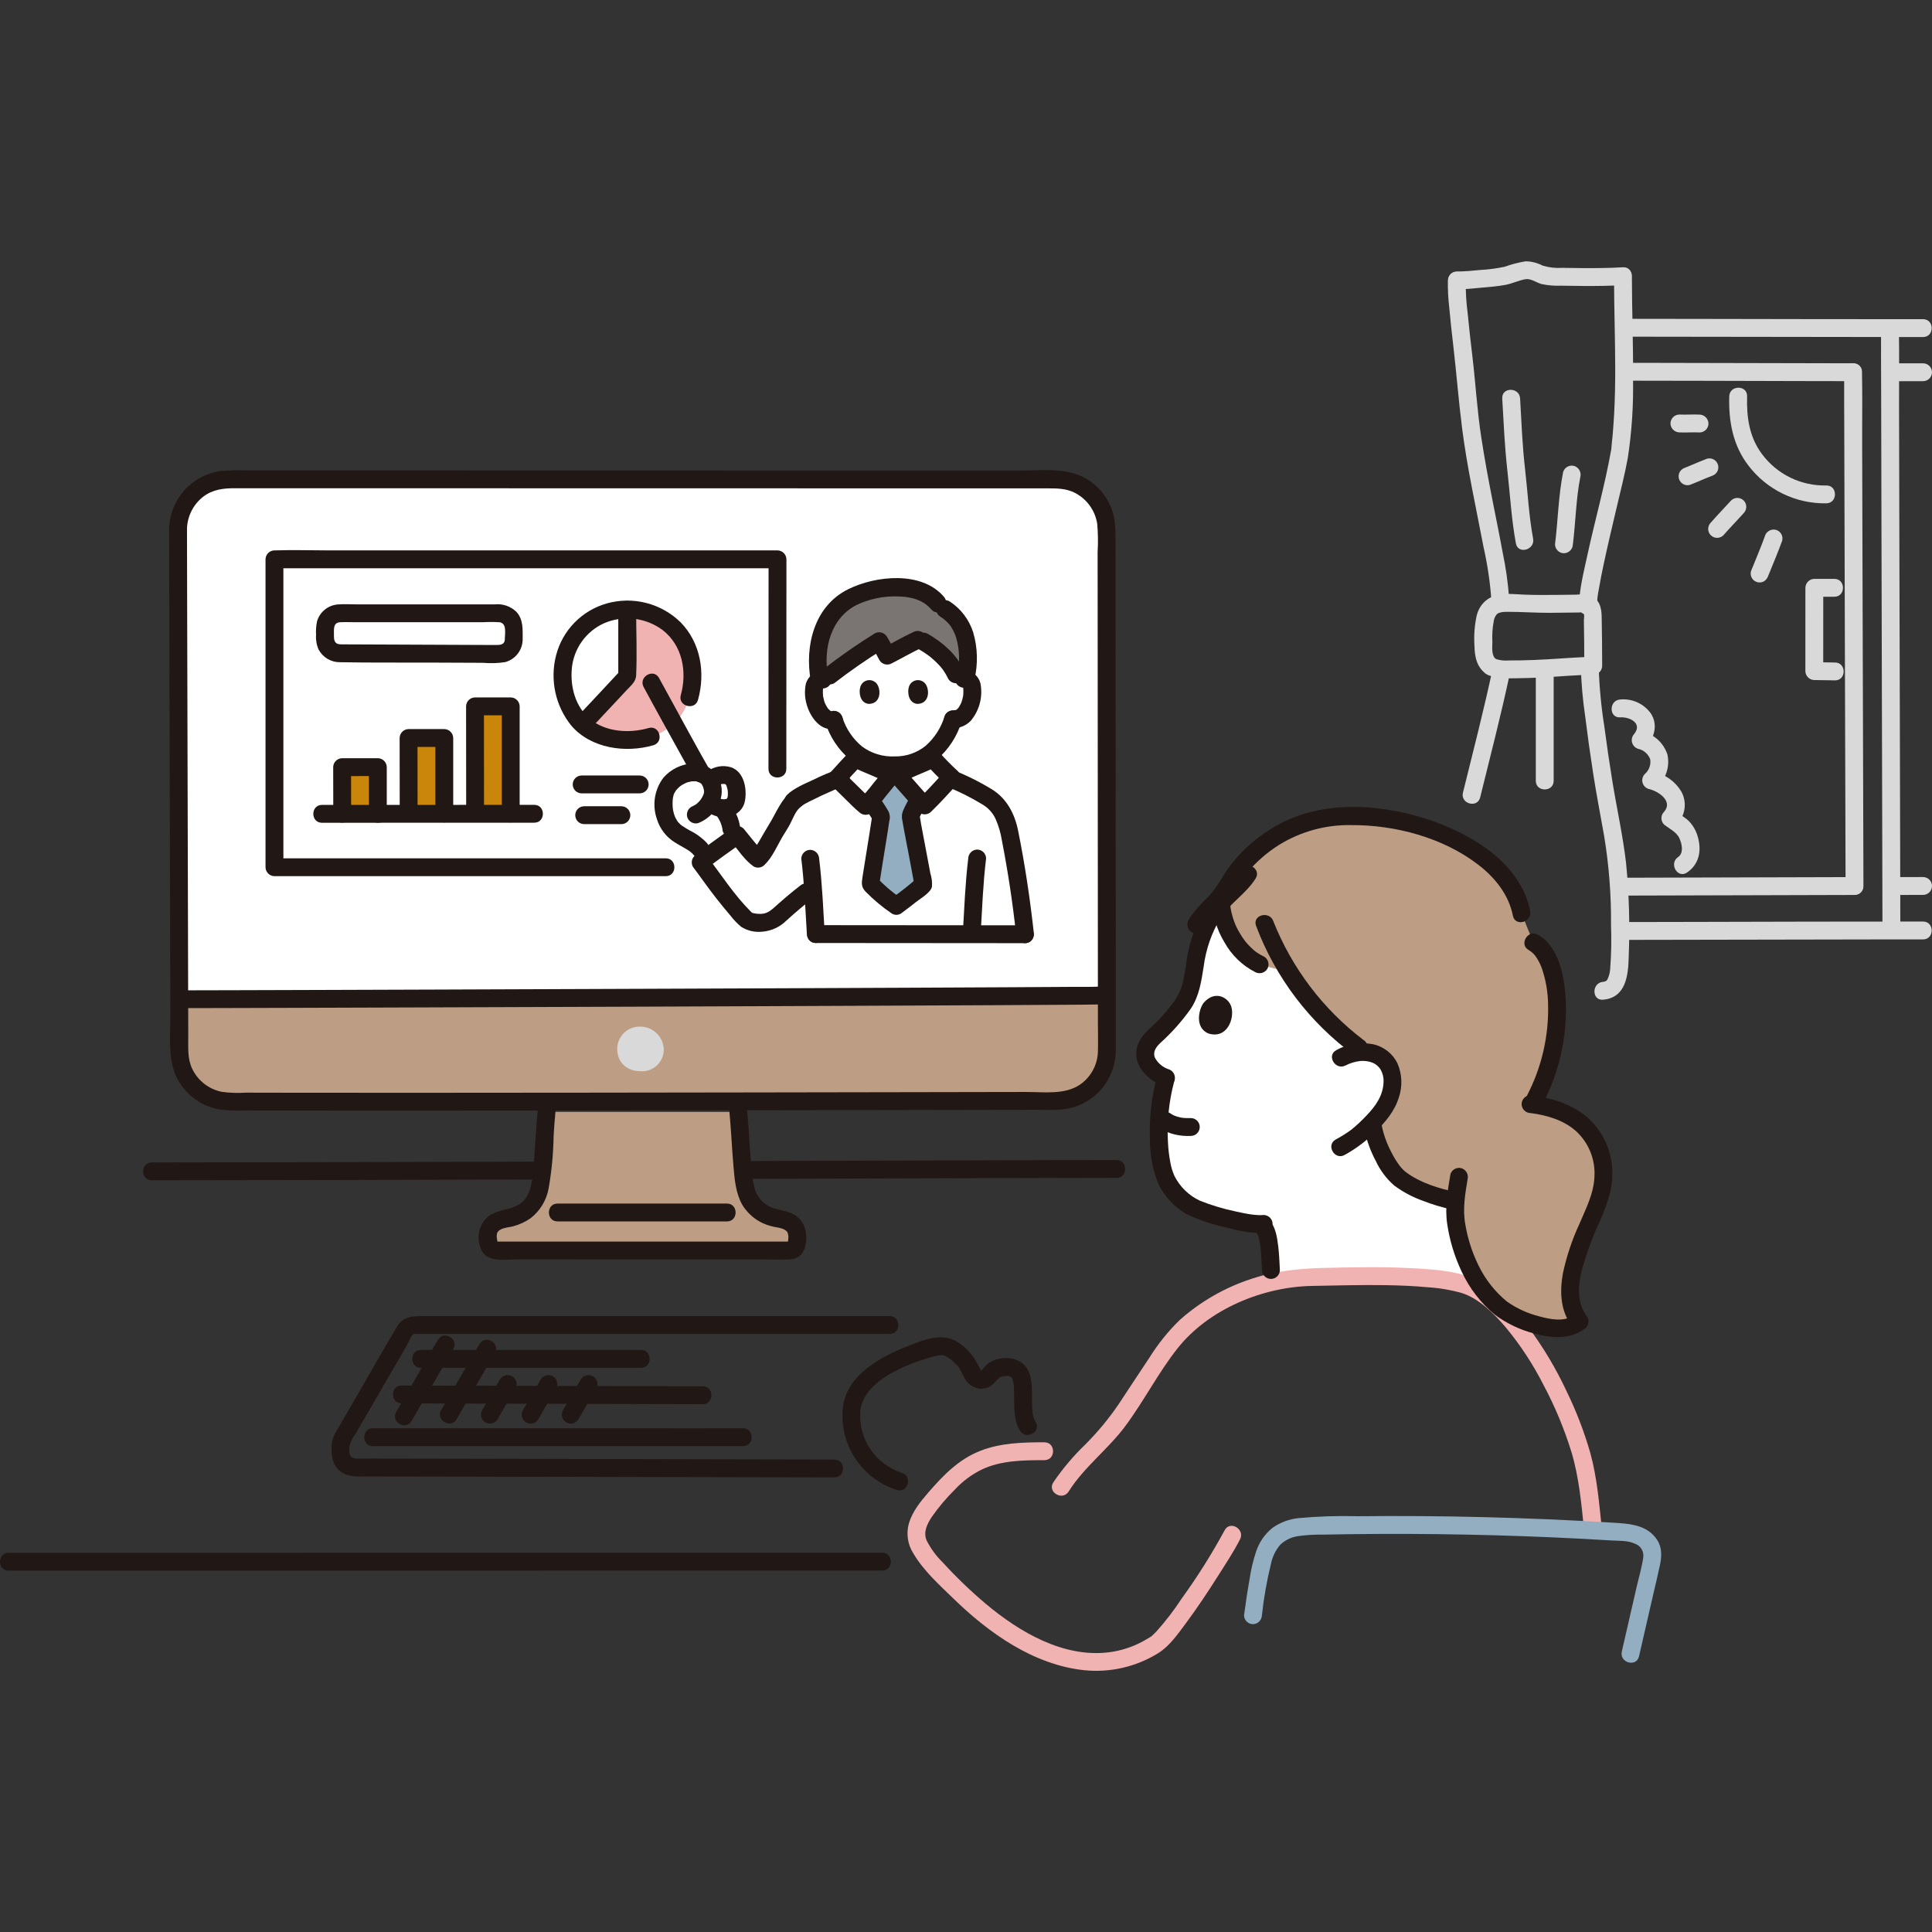 <svg width="700" height="700" viewBox="0 0 800 800" fill="none" xmlns="http://www.w3.org/2000/svg">
<rect x="0" y="0" width="800" height="800" fill="#333333" stroke="none"/>
<g clip-path="url(#clip0_19_76)">
<path d="M3.572 650.368H60.07H142.681L232.98 650.356H312.315H362.213H365.304C370.063 650.356 370.07 642.962 365.304 642.962H320.29H243.55L153.589 642.973L69.053 642.984H8.336H3.572C-1.187 642.984 -1.194 650.379 3.572 650.379V650.368Z" fill="#211715"/>
<path d="M462.317 480.342C446.714 480.342 431.11 480.374 415.504 480.438C388.883 480.511 362.261 480.589 335.64 480.671C303.842 480.767 272.039 480.862 240.23 480.956C208.754 481.046 177.277 481.13 145.8 481.207C120.516 481.266 95.232 481.31 69.95 481.339H62.813C58.055 481.339 58.048 488.733 62.813 488.733C86.97 488.725 111.13 488.687 135.294 488.621C166.334 488.552 197.373 488.471 228.411 488.378C260.466 488.287 292.52 488.192 324.576 488.094C352.14 488.011 379.703 487.93 407.266 487.85C424.499 487.802 441.729 487.763 458.958 487.733H462.319C467.078 487.733 467.085 480.338 462.319 480.338L462.317 480.342Z" fill="#211715"/>
<path d="M345.523 604.361C336.439 604.361 327.352 604.326 318.268 604.307L261.189 604.181C240.275 604.137 219.361 604.093 198.448 604.05C183.434 604.02 168.421 603.994 153.409 603.971C151.535 603.971 149.649 604.026 147.776 603.971C144.48 603.869 144.417 601.567 144.724 598.718C145.203 596.964 146.019 595.32 147.127 593.878C152.972 583.786 158.821 573.696 164.674 563.61C165.97 561.376 167.264 559.143 168.556 556.91C169.142 555.9 170.345 552.878 171.203 552.423C171.724 552.301 172.265 552.282 172.793 552.369H368.423C373.182 552.369 373.189 544.975 368.423 544.975H175.135C170.728 544.975 166.973 545.006 164.293 549.509C158.503 559.236 152.932 569.106 147.255 578.893C144.667 583.346 142.086 587.801 139.513 592.257C139.074 593.013 138.612 593.76 138.219 594.544C137.429 596.47 137.112 598.557 137.294 600.63C137.331 604.431 138.435 607.816 141.857 609.873C144.815 611.648 148.327 611.369 151.624 611.371L159.477 611.382L181.761 611.419C202.204 611.457 222.648 611.499 243.092 611.545L305.064 611.68C317.647 611.708 330.229 611.735 342.811 611.759H345.503C350.261 611.759 350.269 604.364 345.503 604.364L345.523 604.361Z" fill="#211715"/>
<path d="M170.417 588.393C176.171 578.431 181.97 568.496 187.723 558.533C190.108 554.405 183.721 550.676 181.338 554.801C175.585 564.763 169.785 574.7 164.032 584.663C161.649 588.791 168.036 592.518 170.417 588.393Z" fill="#211715"/>
<path d="M189.051 587.657C194.325 578.523 199.642 569.414 204.918 560.28C207.301 556.152 200.914 552.423 198.533 556.547C193.256 565.682 187.939 574.79 182.665 583.927C180.28 588.055 186.668 591.782 189.051 587.657Z" fill="#211715"/>
<path d="M206.042 587.658C208.488 583.42 210.956 579.192 213.404 574.955C213.899 574.108 214.037 573.1 213.788 572.151C213.539 571.202 212.924 570.391 212.077 569.896C211.23 569.401 210.222 569.263 209.273 569.512C208.324 569.76 207.513 570.376 207.018 571.223C204.57 575.462 202.104 579.688 199.657 583.927C199.412 584.346 199.252 584.81 199.186 585.291C199.12 585.772 199.149 586.261 199.273 586.731C199.396 587.2 199.611 587.641 199.904 588.028C200.198 588.415 200.565 588.74 200.984 588.985C201.403 589.23 201.867 589.39 202.348 589.456C202.829 589.522 203.318 589.492 203.788 589.369C204.258 589.246 204.698 589.031 205.085 588.737C205.472 588.444 205.797 588.077 206.042 587.658Z" fill="#211715"/>
<path d="M222.908 587.658C225.355 583.42 227.822 579.192 230.269 574.955C230.764 574.108 230.903 573.1 230.654 572.151C230.405 571.202 229.79 570.391 228.943 569.896C228.096 569.401 227.087 569.263 226.139 569.512C225.19 569.76 224.379 570.376 223.884 571.223C221.436 575.462 218.97 579.688 216.522 583.927C216.277 584.346 216.117 584.81 216.052 585.291C215.986 585.772 216.015 586.261 216.138 586.731C216.262 587.2 216.476 587.641 216.77 588.028C217.064 588.415 217.43 588.74 217.85 588.985C218.269 589.23 218.732 589.39 219.214 589.456C219.695 589.522 220.184 589.492 220.654 589.369C221.123 589.246 221.564 589.031 221.951 588.737C222.338 588.444 222.663 588.077 222.908 587.658Z" fill="#211715"/>
<path d="M239.524 587.658C241.972 583.42 244.438 579.192 246.886 574.955C247.374 574.109 247.508 573.104 247.258 572.159C247.008 571.214 246.394 570.407 245.55 569.914C244.707 569.42 243.702 569.281 242.756 569.526C241.81 569.772 241 570.381 240.502 571.223C238.054 575.462 235.586 579.688 233.139 583.927C232.894 584.346 232.734 584.81 232.668 585.291C232.602 585.772 232.631 586.261 232.755 586.731C232.878 587.201 233.092 587.641 233.386 588.028C233.68 588.415 234.047 588.74 234.466 588.985C234.885 589.23 235.349 589.39 235.83 589.456C236.311 589.522 236.8 589.492 237.27 589.369C237.74 589.246 238.18 589.031 238.567 588.737C238.954 588.444 239.279 588.077 239.524 587.658Z" fill="#211715"/>
<path d="M265.45 558.984H174.285C169.526 558.984 169.519 566.379 174.285 566.379H265.45C270.209 566.379 270.216 558.984 265.45 558.984Z" fill="#211715"/>
<path d="M291.003 574.042C256.883 573.979 222.764 573.89 188.646 573.776C181.193 573.755 173.741 573.737 166.289 573.722C161.531 573.722 161.523 581.117 166.289 581.117C200.305 581.18 234.327 581.268 268.353 581.383C275.903 581.403 283.453 581.421 291.003 581.437C295.762 581.437 295.769 574.042 291.003 574.042Z" fill="#211715"/>
<path d="M307.647 598.815H307.667V591.42C292.427 591.479 277.184 591.42 261.945 591.42H154.41C149.651 591.42 149.644 598.815 154.41 598.815H291.06C296.595 598.815 302.132 598.837 307.667 598.815C312.424 598.796 312.433 591.434 307.667 591.42H307.647C302.888 591.42 302.881 598.815 307.647 598.815Z" fill="#211715"/>
<path d="M668.339 114.372C668.339 127.287 668.823 140.198 668.829 153.114C668.829 159.229 668.709 165.343 668.378 171.449C668.209 174.53 667.988 177.611 667.716 180.693C667.559 182.443 667.315 184.194 667.195 185.945C667.139 186.769 667.344 185.168 667.119 186.444C664.53 201.049 660.441 215.385 657.302 229.877C655.823 236.747 653.908 244.003 653.858 251.077C653.825 255.835 661.219 255.841 661.253 251.077C661.285 248.707 661.545 246.347 662.029 244.027C662.626 240.461 663.349 236.917 664.103 233.381C665.86 225.139 667.819 216.942 669.757 208.741C671.271 202.337 672.9 195.93 674.07 189.448C675.687 178.725 676.403 167.885 676.209 157.042C676.333 142.818 675.741 128.598 675.734 114.374C675.734 109.615 668.339 109.606 668.339 114.374V114.372Z" fill="#D9D9D9"/>
<path d="M619.47 272.899C617.486 271.605 617.945 267.916 617.96 265.935C617.797 262.943 617.997 259.943 618.555 257C618.705 256.214 619.007 255.466 619.444 254.796C619.672 254.436 619.433 254.763 619.381 254.829C619.521 254.654 619.672 254.489 619.834 254.336C619.938 254.236 620.369 253.898 619.834 254.293C620.006 254.167 620.186 254.053 620.374 253.953C620.901 253.674 620.027 253.999 620.821 253.753C621.191 253.637 621.579 253.545 621.966 253.465C622.681 253.319 622.199 253.426 622.038 253.445C622.28 253.417 622.533 253.395 622.777 253.384C623.299 253.363 623.816 253.343 624.34 253.341C630.18 253.341 636.014 253.785 641.863 253.755C645.873 253.735 649.881 253.668 653.88 253.62C654.309 253.62 655.677 253.393 656.001 253.639C656.065 253.689 655.864 253.578 655.858 253.57C655.99 254.633 655.987 255.709 655.847 256.771C655.947 263.084 656.032 269.399 656.032 275.714L659.729 272.017C653.298 272.052 646.842 272.695 640.421 273.028C636.861 273.213 633.298 273.398 629.734 273.442C628.024 273.464 626.31 273.503 624.6 273.487C622.867 273.635 621.121 273.435 619.466 272.899C615.187 270.878 611.428 277.252 615.734 279.284C619.655 281.133 624.053 280.885 628.294 280.848C631.943 280.815 635.589 280.663 639.235 280.478C646.053 280.136 652.902 279.443 659.729 279.406C660.705 279.392 661.638 278.998 662.328 278.307C663.018 277.617 663.412 276.685 663.427 275.709C663.427 268.909 663.336 262.11 663.218 255.312C663.151 251.522 662.264 247.869 658.213 246.599C656.281 246.172 654.293 246.051 652.323 246.24C649.776 246.272 647.23 246.309 644.685 246.333C640.216 246.375 635.742 246.401 631.276 246.233C628.573 246.133 625.854 245.839 623.142 245.965C617.475 246.225 613.179 248.958 611.539 254.569C610.571 258.852 610.24 263.255 610.557 267.635C610.63 272.244 611.643 276.627 615.734 279.284C619.742 281.885 623.452 275.476 619.47 272.899Z" fill="#D9D9D9"/>
<path d="M612.909 330.181C617.143 313.027 621.587 295.897 625.262 278.611C626.249 273.969 619.123 271.985 618.132 276.644C614.456 293.93 610.012 311.06 605.779 328.223C604.638 332.845 611.768 334.814 612.909 330.188V330.181Z" fill="#D9D9D9"/>
<path d="M654.601 276.432C654.797 283.185 655.395 289.92 656.391 296.603C657.377 304.56 658.486 312.5 659.718 320.425C661.055 329.114 662.776 337.718 664.275 346.372C666.261 358.485 667.202 370.746 667.087 383.021C667.315 389.091 667.202 395.17 666.747 401.229C666.65 402.753 666.249 404.242 665.569 405.61C665.416 405.887 665.185 406.113 664.904 406.261C664.557 406.449 664.171 406.552 663.776 406.56C659.068 406.954 659.025 414.352 663.776 413.955C673.282 413.162 674.251 403.854 674.417 396.082C674.939 383.154 674.572 370.206 673.319 357.329C671.984 345.941 669.476 334.747 667.636 323.44C666.427 316.007 665.335 308.556 664.36 301.086C663.057 292.925 662.268 284.691 661.998 276.432C661.977 271.675 654.583 271.664 654.603 276.432H654.601Z" fill="#D9D9D9"/>
<path d="M635.942 278.345V323.318C635.942 328.077 643.337 328.084 643.337 323.318V278.345C643.337 273.586 635.942 273.579 635.942 278.345Z" fill="#D9D9D9"/>
<path d="M622.042 164.969C622.617 174.862 623.033 184.762 624.147 194.611C625.295 204.746 625.843 214.981 627.701 225.026C628.566 229.698 635.694 227.72 634.831 223.059C633.058 213.476 632.594 203.698 631.476 194.035C630.357 184.372 629.997 174.668 629.442 164.975C629.168 160.246 621.772 160.213 622.047 164.975L622.042 164.969Z" fill="#D9D9D9"/>
<path d="M647.252 195.512C645.293 205.347 645.13 215.456 643.904 225.391C643.91 226.37 644.301 227.307 644.993 227.999C645.686 228.691 646.623 229.083 647.602 229.088C648.575 229.065 649.502 228.668 650.191 227.98C650.879 227.291 651.276 226.364 651.299 225.391C652.451 216.068 652.604 206.408 654.383 197.475C654.618 196.53 654.481 195.53 653.999 194.683C653.517 193.836 652.728 193.208 651.795 192.927C650.849 192.676 649.842 192.806 648.991 193.29C648.14 193.775 647.514 194.574 647.247 195.515L647.252 195.512Z" fill="#D9D9D9"/>
<path d="M599.535 116.117C599.474 119.878 599.666 123.638 600.109 127.372C600.576 132.635 601.155 137.889 601.772 143.138C603.096 154.517 603.972 165.969 605.424 177.326C607.533 193.828 611.179 210.111 614.286 226.441C615.907 233.602 616.991 240.875 617.527 248.198C617.712 252.942 625.107 252.966 624.922 248.198C624.482 241.657 623.577 235.156 622.214 228.744C620.862 221.349 619.344 213.98 617.895 206.602C616.231 198.146 614.678 189.646 613.368 181.129C611.661 170.05 611.016 158.784 609.698 147.647C608.992 141.677 608.3 135.708 607.729 129.724C607.143 125.213 606.876 120.666 606.93 116.117C607.152 111.361 599.757 111.372 599.535 116.117Z" fill="#D9D9D9"/>
<path d="M603.233 119.815C606.5 119.787 609.752 119.5 613 119.164C616.472 118.805 620.054 118.622 623.48 117.942C626.253 117.387 628.841 116.115 631.614 115.616C633.833 115.217 636.138 116.99 638.235 117.6C640.966 118.19 643.762 118.424 646.554 118.297C649.563 118.362 652.572 118.401 655.581 118.413C661.06 118.436 666.551 118.413 672.021 118.064C676.749 117.768 676.782 110.371 672.021 110.669C666.551 111.009 661.06 111.039 655.581 111.019C652.693 111.007 649.806 110.971 646.92 110.909C644.198 111.085 641.466 110.783 638.848 110.017C636.671 108.871 634.257 108.247 631.797 108.196C628.814 108.67 625.883 109.427 623.044 110.457C619.737 111.163 616.379 111.605 613.002 111.78C609.753 112.117 606.501 112.403 603.235 112.431C598.478 112.472 598.467 119.866 603.235 119.826L603.233 119.815Z" fill="#D9D9D9"/>
<path d="M673.428 389.186C707.445 389.123 741.456 389.062 775.464 389.001C782.41 388.994 789.355 388.989 796.299 388.986C801.058 388.986 801.065 381.592 796.299 381.592C765.271 381.592 734.245 381.64 703.218 381.738L673.428 381.795C668.67 381.795 668.661 389.19 673.428 389.19V389.186Z" fill="#D9D9D9"/>
<path d="M759.569 239.701H751.275C750.299 239.715 749.367 240.109 748.676 240.8C747.986 241.49 747.592 242.423 747.578 243.399C747.578 254.896 747.597 266.395 747.563 277.894C747.578 278.87 747.972 279.802 748.662 280.492C749.352 281.183 750.284 281.577 751.261 281.591C754.122 281.591 756.992 281.721 759.844 281.728C764.603 281.743 764.61 274.348 759.844 274.333C756.982 274.333 754.113 274.206 751.261 274.196L754.958 277.894C754.991 266.395 754.973 254.896 754.973 243.399L751.275 247.096H759.569C764.325 247.096 764.335 239.701 759.569 239.701Z" fill="#D9D9D9"/>
<path d="M796.299 132.166C766.455 132.166 736.611 132.131 706.768 132.06L674.384 132.016C669.626 132.016 669.618 139.411 674.384 139.411C709.961 139.458 745.538 139.504 781.117 139.55C786.177 139.55 791.237 139.553 796.299 139.561C801.057 139.561 801.065 132.166 796.299 132.166Z" fill="#D9D9D9"/>
<path d="M767.326 150.431C740.221 150.395 713.118 150.337 686.014 150.257C681.824 150.249 677.628 150.242 673.426 150.237C668.668 150.237 668.66 157.632 673.426 157.632C696.792 157.632 720.156 157.737 743.522 157.785C751.457 157.803 759.391 157.816 767.326 157.826C772.084 157.826 772.092 150.431 767.326 150.431Z" fill="#D9D9D9"/>
<path d="M796.299 150.44C792.058 150.44 787.817 150.44 783.576 150.44C782.595 150.44 781.655 150.83 780.962 151.523C780.268 152.217 779.879 153.157 779.879 154.138C779.879 155.118 780.268 156.059 780.962 156.752C781.655 157.446 782.595 157.835 783.576 157.835C787.817 157.835 792.058 157.835 796.299 157.835C797.279 157.835 798.22 157.446 798.913 156.752C799.607 156.059 799.996 155.118 799.996 154.138C799.996 153.157 799.607 152.217 798.913 151.523C798.22 150.83 797.279 150.44 796.299 150.44Z" fill="#D9D9D9"/>
<path d="M771.606 366.924C771.606 358.974 771.567 351.034 771.543 343.088C771.497 326.423 771.449 309.756 771.397 293.088C771.34 273.246 771.282 253.403 771.223 233.56C771.174 216.349 771.126 199.138 771.079 181.928C771.055 172.902 771.208 163.858 771.022 154.835C771.022 154.563 771.022 154.289 771.022 154.018C771.049 149.257 763.654 149.252 763.627 154.018C763.584 161.642 763.651 169.268 763.669 176.892C763.712 193.393 763.758 209.895 763.806 226.398C763.864 246.23 763.922 266.061 763.98 285.891C764.032 303.247 764.083 320.603 764.133 337.96C764.159 347.292 764.184 356.625 764.207 365.957C764.207 366.277 764.207 366.598 764.207 366.918C764.207 371.677 771.602 371.684 771.602 366.918L771.606 366.924Z" fill="#D9D9D9"/>
<path d="M786.889 384.231C786.889 375.054 786.85 365.879 786.828 356.702C786.78 337.258 786.731 317.813 786.682 298.368C786.623 275.108 786.561 251.848 786.497 228.589C786.449 208.486 786.402 188.383 786.355 168.279C786.331 157.782 786.484 147.268 786.297 136.771C786.297 136.484 786.297 136.198 786.297 135.913C786.323 131.153 778.928 131.147 778.903 135.913C778.851 144.767 778.925 153.624 778.945 162.479C778.986 181.76 779.031 201.041 779.08 220.321C779.137 243.571 779.195 266.821 779.254 290.071C779.306 310.321 779.357 330.569 779.407 350.816C779.433 361.622 779.458 372.427 779.483 383.231V384.231C779.483 388.99 786.878 388.997 786.878 384.231H786.889Z" fill="#D9D9D9"/>
<path d="M783.863 370.582C788.007 370.582 792.154 370.56 796.299 370.56C797.28 370.56 798.22 370.171 798.913 369.477C799.607 368.784 799.996 367.843 799.996 366.863C799.996 365.882 799.607 364.942 798.913 364.248C798.22 363.555 797.28 363.165 796.299 363.165C792.154 363.165 788.007 363.18 783.863 363.188C782.882 363.188 781.942 363.577 781.248 364.271C780.555 364.964 780.165 365.904 780.165 366.885C780.165 367.866 780.555 368.806 781.248 369.499C781.942 370.193 782.882 370.582 783.863 370.582Z" fill="#D9D9D9"/>
<path d="M672.388 370.843C704.228 370.77 736.069 370.684 767.908 370.582C772.665 370.582 772.674 363.188 767.908 363.188C736.069 363.25 704.228 363.337 672.388 363.448C667.629 363.459 667.62 370.854 672.388 370.843Z" fill="#D9D9D9"/>
<path d="M716.045 164.113C715.745 174.448 717.551 184.462 724.024 192.829C727.799 197.77 732.681 201.755 738.279 204.463C743.876 207.171 750.032 208.525 756.249 208.418C761.003 208.357 761.016 200.96 756.249 201.023C751.069 201.144 745.937 200.017 741.285 197.737C736.633 195.457 732.599 192.091 729.522 187.923C724.297 180.861 723.194 172.636 723.44 164.113C723.578 159.353 716.182 159.357 716.045 164.113Z" fill="#D9D9D9"/>
<path d="M730.819 221.98C729.048 226.877 726.996 231.678 725.046 236.505C724.914 236.981 724.879 237.478 724.943 237.967C725.006 238.456 725.167 238.928 725.416 239.354C725.661 239.773 725.986 240.14 726.373 240.434C726.759 240.727 727.2 240.942 727.67 241.065C728.14 241.188 728.629 241.218 729.11 241.152C729.591 241.086 730.055 240.926 730.474 240.681C731.27 240.151 731.868 239.37 732.173 238.463C734.123 233.636 736.177 228.833 737.946 223.936C738.201 222.99 738.072 221.981 737.588 221.129C737.103 220.278 736.302 219.652 735.358 219.388C734.413 219.152 733.413 219.29 732.566 219.772C731.719 220.254 731.091 221.043 730.81 221.976L730.819 221.98Z" fill="#D9D9D9"/>
<path d="M716.792 207.258C714.019 210.322 711.133 213.3 708.399 216.404C707.724 217.11 707.337 218.043 707.315 219.02C707.323 219.999 707.711 220.937 708.399 221.634C709.093 222.325 710.033 222.714 711.013 222.717C711.498 222.718 711.979 222.623 712.428 222.437C712.876 222.251 713.284 221.978 713.627 221.634C716.363 218.528 719.239 215.552 722.022 212.488C722.697 211.784 723.083 210.851 723.103 209.874C723.096 208.895 722.708 207.957 722.022 207.258C721.678 206.915 721.271 206.642 720.822 206.457C720.373 206.271 719.892 206.175 719.407 206.175C718.921 206.175 718.44 206.271 717.991 206.457C717.543 206.642 717.135 206.915 716.792 207.258Z" fill="#D9D9D9"/>
<path d="M706.853 189.934C704.411 190.849 702.022 191.898 699.623 192.913L700.504 192.543C699.604 192.924 698.702 193.297 697.789 193.652C696.873 193.936 696.089 194.539 695.58 195.351C695.334 195.77 695.174 196.234 695.108 196.715C695.042 197.197 695.071 197.686 695.195 198.156C695.318 198.626 695.533 199.067 695.826 199.454C696.12 199.841 696.487 200.166 696.907 200.411C697.331 200.664 697.803 200.827 698.293 200.89C698.783 200.954 699.281 200.917 699.756 200.781C701.773 200.013 703.747 199.135 705.736 198.296L704.853 198.666C706.165 198.111 707.483 197.571 708.818 197.07C709.735 196.788 710.519 196.185 711.027 195.371C711.273 194.952 711.433 194.489 711.499 194.007C711.565 193.526 711.536 193.037 711.413 192.567C711.29 192.097 711.075 191.656 710.782 191.269C710.488 190.882 710.121 190.557 709.702 190.311C709.277 190.059 708.805 189.896 708.315 189.833C707.826 189.769 707.328 189.806 706.853 189.942V189.934Z" fill="#D9D9D9"/>
<path d="M703.74 171.675C700.967 171.527 698.194 171.786 695.406 171.651C694.427 171.657 693.491 172.049 692.799 172.741C692.107 173.433 691.715 174.369 691.708 175.348C691.729 176.322 692.125 177.251 692.814 177.939C693.503 178.628 694.432 179.025 695.406 179.045C698.179 179.18 700.952 178.922 703.74 179.069C704.72 179.069 705.661 178.68 706.354 177.986C707.047 177.293 707.437 176.353 707.437 175.372C707.416 174.398 707.019 173.47 706.331 172.781C705.642 172.092 704.714 171.696 703.74 171.675Z" fill="#D9D9D9"/>
<path d="M670.895 297.041C674.857 296.795 680.183 299.47 676.706 303.896C676.265 304.36 675.95 304.93 675.791 305.55C675.632 306.171 675.635 306.821 675.798 307.441C675.961 308.06 676.28 308.627 676.725 309.088C677.169 309.55 677.724 309.89 678.337 310.076C679.459 310.32 680.502 310.841 681.371 311.592C682.24 312.343 682.907 313.299 683.311 314.374C683.496 315.504 683.387 316.662 682.995 317.737C682.602 318.813 681.94 319.769 681.071 320.514C680.623 320.975 680.302 321.545 680.139 322.167C679.977 322.788 679.977 323.442 680.141 324.064C680.305 324.685 680.627 325.254 681.076 325.714C681.524 326.175 682.084 326.512 682.701 326.692C686.654 327.574 692.971 331.773 689.029 336.176C688.346 336.875 687.963 337.813 687.963 338.791C687.963 339.769 688.346 340.708 689.029 341.406C691.178 343.133 694.228 344.49 695.409 347.115C696.448 349.422 697.31 353.216 694.844 354.904C690.939 357.575 694.633 363.984 698.574 361.289C703.54 357.893 704.638 352.38 703.087 346.775C702.458 344.242 701.176 341.919 699.369 340.036C697.84 338.531 695.92 337.513 694.259 336.176V341.406C696.028 339.643 697.172 337.35 697.517 334.877C697.861 332.403 697.387 329.885 696.167 327.705C694.911 325.633 693.242 323.84 691.264 322.439C689.286 321.038 687.041 320.059 684.668 319.562L686.299 325.742C688.083 324.067 689.403 321.959 690.129 319.622C690.855 317.285 690.963 314.8 690.442 312.409C689.681 310.108 688.354 308.035 686.582 306.381C684.81 304.727 682.65 303.546 680.302 302.946L681.934 309.126C685.077 305.123 686.567 300.012 683.585 295.421C682.159 293.434 680.237 291.854 678.011 290.841C675.784 289.827 673.331 289.415 670.895 289.646C666.168 289.94 666.135 297.337 670.895 297.041Z" fill="#D9D9D9"/>
<path d="M482.843 446.296C475.253 443.438 470.405 435.803 478.048 429.076C481.995 425.625 485.55 421.75 488.648 417.521C493.743 411.023 493.749 405.61 495.086 397.812C496.159 390.87 498.584 384.206 502.223 378.197C503.239 376.642 504.401 375.187 505.693 373.853C509.096 373.062 512.647 373.176 515.993 374.184C521.128 375.964 523.672 382.385 523.672 382.385C529.403 398.228 543.76 420.209 562.706 433.812L563.053 435.661C572.533 434.873 579.457 442.327 575.44 454.161C574.479 456.869 573.026 459.376 571.154 461.556C571.249 466.146 570.833 478.809 578.009 486.569C582.59 491.523 594.801 495.782 602.298 497.291L602.76 497.383C602.61 498.905 602.507 500.315 602.475 501.51C602.338 506.686 605.573 520.317 609.964 527.525V533.409C608.701 532.766 607.391 532.219 606.045 531.773C589.053 527.277 560.999 528.525 544.507 528.774C538.463 528.807 532.444 529.551 526.575 530.993L526.281 525.885C526.033 521.566 525.892 511.036 523.069 507.823C523.069 507.823 522.7 507.407 522.239 506.869C515.747 507.054 496.422 502.14 491.323 498.437C488.037 495.864 485.29 492.668 483.239 489.033C479.839 482.995 477.933 463.992 482.559 447.139" fill="white"/>
<path d="M577.244 485.694C573.01 480.149 570.047 473.74 568.564 466.922C568.564 466.922 568.401 466.068 568.167 464.828C571.381 461.883 573.87 458.234 575.439 454.166C579.126 443.309 573.602 436.139 565.34 435.635C552.342 427.036 541.327 414.362 533.522 402.005C529.459 401.532 525.457 400.633 521.583 399.321C512.143 395.037 504.523 381.362 505.815 370.512C508.697 366.482 510.944 361.988 514.277 358.2C522.829 348.227 534.504 341.44 547.402 338.944C579.366 333.64 624.722 350.189 630.028 378.212L634.903 390.229C646.18 396.185 649.929 429.717 634.52 457.305C644.063 458.564 652.484 461.89 658.073 468.767C665.061 477.38 665.377 489.288 661.316 499.02C655.132 513.848 644.184 534.816 654.069 547.171C646.507 553.789 630.35 547.036 624.957 543.973C618.102 540.077 613.955 534.056 609.962 527.506C605.572 520.296 602.336 506.666 602.473 501.491C602.505 500.297 602.608 498.885 602.758 497.367L602.296 497.272C594.799 495.773 582.588 491.514 578.007 486.55C577.752 486.287 577.498 486.002 577.244 485.694Z" fill="#BD9E84"/>
<path d="M432.477 597.214C423.583 597.225 414.312 597.456 405.926 600.756C396.928 604.298 390.595 610.87 384.379 618.037C381.105 621.814 377.77 625.946 376.349 630.83C375.766 632.898 375.625 635.065 375.937 637.19C376.249 639.315 377.005 641.35 378.157 643.163C382.368 650.373 388.948 656.243 394.884 662.02C409.598 676.32 428.044 689.399 448.988 691.599C459.665 692.683 470.4 690.214 479.53 684.574C484.217 681.685 487.578 676.81 490.808 672.484C495.716 665.902 500.249 659.032 504.649 652.102C507.699 647.295 510.873 642.472 513.476 637.403C515.647 633.175 509.267 629.429 507.091 633.67C501.787 643.453 495.853 652.881 489.329 661.896C486.178 666.714 482.669 671.287 478.83 675.576C478.186 676.26 477.51 676.891 476.818 677.525C476.476 677.839 477.419 677.214 476.574 677.701C475.376 678.392 474.221 679.141 472.997 679.788C468.723 682.056 464.077 683.538 459.28 684.166C440.38 686.569 422.099 675.78 408.178 664.094C401.877 658.778 395.93 653.056 390.375 646.964C387.648 644.307 385.383 641.213 383.673 637.811C382.248 634.43 383.908 631.058 385.781 628.198C388.676 624.056 391.942 620.188 395.54 616.64C398.645 613.323 402.32 610.59 406.39 608.572C414.415 604.69 423.755 604.632 432.473 604.621C437.232 604.621 437.239 597.226 432.473 597.226L432.477 597.214Z" fill="#F1B2B2"/>
<path d="M428.83 588.75C428.06 587.44 427.609 585.968 427.511 584.452C427.327 582.315 427.343 580.167 427.327 578.024C427.306 574.108 427.336 569.636 425.005 566.288C422.086 562.094 416.16 561.55 411.642 563.232C410.294 563.739 409.075 564.537 408.07 565.569C407.71 565.939 407.396 566.34 407.065 566.73C406.867 566.963 406.039 567.814 406.242 567.704C406.765 567.423 406.057 567.608 406.02 567.64C406.355 567.387 406.629 568.621 406.281 567.64C405.708 566.412 405.061 565.22 404.345 564.07C402.127 559.727 397.097 554.884 392.131 553.98C386.607 552.972 380.377 555.607 375.33 557.618C364.694 561.861 351.297 569.137 349.187 581.605C348.082 589.184 349.715 596.908 353.793 603.392C357.87 609.875 364.125 614.693 371.435 616.98C376.001 618.354 377.953 611.219 373.4 609.849C368.073 608.142 363.479 604.686 360.363 600.04C357.247 595.394 355.792 589.832 356.235 584.256C357.364 573.92 369.259 567.882 377.852 564.53C380.264 563.589 382.725 562.774 385.213 562.062C386.325 561.711 387.459 561.433 388.607 561.23C389.045 561.174 389.486 561.146 389.927 561.147C390.204 561.132 390.482 561.159 390.75 561.228C392.559 561.932 394.17 563.065 395.444 564.53C396.264 565.181 396.954 565.981 397.477 566.887C398.087 567.997 398.587 569.152 399.204 570.25C399.741 571.436 400.551 572.479 401.568 573.292C402.585 574.105 403.78 574.666 405.055 574.929C406.311 575.143 407.602 575.026 408.798 574.589C409.995 574.151 411.057 573.409 411.879 572.435C413.288 570.884 413.837 569.995 416.044 569.805C416.734 569.679 417.443 569.715 418.116 569.91C418.802 570.108 417.861 569.742 418.458 570.041C418.954 570.289 418.274 569.742 418.795 570.304C419.165 570.705 418.479 569.808 418.795 570.261C418.913 570.43 419.02 570.607 419.115 570.79C419.484 571.509 419.131 570.659 419.3 571.25C419.431 571.698 419.542 572.145 419.638 572.602C419.7 572.825 419.735 573.054 419.743 573.286C419.958 575.356 419.917 577.449 419.928 579.527C419.948 583.884 420.015 588.674 422.431 592.468C424.977 596.472 431.381 592.767 428.817 588.735L428.83 588.75Z" fill="#211715"/>
<path d="M442.51 617.599C448.857 607.491 458.779 600.162 465.889 590.619C473.633 580.228 479.569 568.466 487.62 558.3C500.456 542.094 522.831 532.869 543.2 532.476C553.466 532.278 563.739 531.997 574.005 532.163C579.699 532.256 585.397 532.481 591.068 533.012C595.872 533.306 600.631 534.108 605.266 535.404C612.434 537.685 618.644 543.947 623.504 549.639C629.583 556.984 634.827 564.983 639.138 573.487C643.879 582.375 647.758 591.697 650.721 601.325C653.841 611.704 654.801 622.602 655.919 633.339C655.946 634.311 656.344 635.236 657.032 635.924C657.72 636.611 658.645 637.01 659.617 637.037C660.595 637.03 661.532 636.638 662.224 635.946C662.916 635.254 663.307 634.318 663.314 633.339C662.205 622.783 661.356 611.942 658.52 601.674C655.971 592.798 652.647 584.163 648.587 575.868C644.286 566.665 639.067 557.92 633.01 549.765C627.555 542.555 621.254 535.53 613.308 531.002C604.679 526.092 593.766 525.641 584.073 525.107C572.796 524.495 561.484 524.728 550.194 524.961C539.207 525.186 528.649 526.022 518.154 529.562C507.265 533.111 497.222 538.859 488.646 546.45C483.818 551.113 479.582 556.353 476.035 562.051C471.71 568.492 467.481 574.992 463.199 581.463C459.145 587.416 454.543 592.978 449.454 598.075C444.474 602.86 440.007 608.15 436.125 613.861C433.588 617.904 439.983 621.626 442.51 617.594V617.599Z" fill="#F1B2B2"/>
<path d="M498.3 415.379C496.356 418.152 494.675 425.439 500.306 427.928C508.021 430.373 511.214 421.94 509.919 417.072C508.869 413.086 503.074 409.692 498.3 415.379Z" fill="#211715"/>
<path d="M483.827 442.736C481.451 441.923 479.468 440.248 478.27 438.042C477.234 435.664 478.639 433.596 480.359 431.976C485.067 427.739 489.298 422.999 492.974 417.841C496.583 412.53 497.42 406.466 498.408 400.278C499.317 393.128 501.703 386.245 505.416 380.066C509.387 373.912 516.004 370.032 519.928 363.766C522.461 359.721 516.066 356.002 513.543 360.034C509.777 366.046 503.423 369.884 499.415 375.748C495.094 382.584 492.318 390.281 491.281 398.302C490.882 401.593 490.276 404.855 489.469 408.071C488.435 411.248 486.781 414.19 484.603 416.724C482.617 419.277 480.463 421.694 478.157 423.962C475.41 426.608 472.441 428.905 471.132 432.642C468.335 440.656 475.038 447.139 481.854 449.853C482.8 450.108 483.809 449.979 484.66 449.494C485.512 449.009 486.138 448.208 486.402 447.265C486.639 446.319 486.503 445.319 486.021 444.472C485.539 443.624 484.748 442.996 483.814 442.717L483.827 442.736Z" fill="#211715"/>
<path d="M478.987 446.154C476.84 454.274 475.883 462.663 476.147 471.058C476.053 477.395 477.164 483.693 479.421 489.615C481.956 495.318 486.313 500.016 491.808 502.974C496.925 505.311 502.275 507.099 507.769 508.309C512.998 509.583 518.823 511.117 524.223 510.343C525.166 510.078 525.967 509.452 526.452 508.601C526.937 507.749 527.066 506.741 526.811 505.795C526.53 504.862 525.902 504.073 525.055 503.591C524.208 503.109 523.209 502.972 522.263 503.207C523.066 503.092 522.539 503.172 522.091 503.164C521.722 503.164 521.341 503.164 520.964 503.144C520.291 503.113 519.024 502.991 518.732 502.959C516.355 502.654 513.994 502.16 511.657 501.632C506.591 500.576 501.625 499.082 496.816 497.169C492.299 495.04 488.618 491.47 486.354 487.02C485.534 485.203 484.949 483.29 484.614 481.326C484.073 478.529 483.741 475.697 483.622 472.851C483.16 464.528 484.005 456.183 486.125 448.121C487.358 443.519 480.227 441.556 478.994 446.156L478.987 446.154Z" fill="#211715"/>
<path d="M480.678 467.285C482.464 468.481 484.46 469.329 486.561 469.782C488.699 470.277 490.895 470.472 493.087 470.363C494.068 470.363 495.008 469.973 495.701 469.28C496.395 468.586 496.784 467.646 496.784 466.665C496.784 465.685 496.395 464.744 495.701 464.051C495.008 463.357 494.068 462.968 493.087 462.968C491.799 463.039 490.506 462.991 489.227 462.824L490.21 462.955C488.696 462.755 487.214 462.36 485.801 461.779L486.685 462.149C485.887 461.808 485.125 461.388 484.411 460.895C483.776 460.524 483.045 460.35 482.311 460.396C481.576 460.443 480.873 460.707 480.29 461.155C479.706 461.604 479.27 462.216 479.037 462.914C478.803 463.611 478.783 464.363 478.98 465.072C479.274 465.982 479.874 466.762 480.678 467.281V467.285Z" fill="#211715"/>
<path d="M503.73 368.651C502.807 369.178 501.948 369.809 501.17 370.532C500.349 371.233 499.574 371.986 498.818 372.751C496.992 374.616 495.282 376.592 493.699 378.667C493.117 379.383 492.602 380.15 492.159 380.959C491.68 381.828 491.547 382.846 491.789 383.808C491.983 384.509 492.378 385.138 492.927 385.615C493.476 386.092 494.154 386.397 494.875 386.491C495.596 386.585 496.329 386.465 496.982 386.144C497.635 385.824 498.179 385.318 498.546 384.69C499.009 383.847 499.549 383.049 500.158 382.305L499.58 383.054C500.739 381.56 501.983 380.133 503.277 378.759C504.45 377.478 505.717 376.287 507.069 375.195L506.329 375.774C506.684 375.489 507.064 375.238 507.464 375.023C508.306 374.523 508.916 373.712 509.165 372.766C509.413 371.82 509.279 370.813 508.792 369.965C508.281 369.135 507.471 368.533 506.528 368.286C505.586 368.039 504.584 368.165 503.732 368.638L503.73 368.651Z" fill="#211715"/>
<path d="M520.45 510.433C520.819 510.879 519.934 509.614 520.228 510.151C520.291 510.263 520.37 510.369 520.435 510.481C520.59 510.742 520.688 511.056 520.855 511.308C520.357 510.552 520.614 510.72 520.753 511.103C520.808 511.252 520.86 511.404 520.91 511.556C521.027 511.908 521.131 512.264 521.222 512.622C521.428 513.402 521.592 514.194 521.723 514.987C521.796 515.406 521.851 515.828 521.919 516.248C521.995 516.717 521.816 515.397 521.895 516.083C521.921 516.318 521.951 516.554 521.977 516.789C522.313 519.812 522.406 522.847 522.578 525.881C522.578 526.862 522.967 527.802 523.66 528.496C524.354 529.189 525.294 529.579 526.275 529.579C527.256 529.579 528.196 529.189 528.889 528.496C529.583 527.802 529.972 526.862 529.972 525.881C529.788 522.611 529.691 519.337 529.29 516.083C528.819 512.28 528.24 508.226 525.678 505.205C524.983 504.516 524.043 504.129 523.064 504.129C522.085 504.129 521.145 504.516 520.45 505.205C519.779 505.91 519.405 506.846 519.405 507.819C519.405 508.793 519.779 509.728 520.45 510.433Z" fill="#211715"/>
<path d="M557.141 441.199C559.05 440.208 561.126 439.578 563.264 439.34C564.956 439.19 566.66 439.414 568.255 439.998C569.693 440.567 570.903 441.595 571.696 442.922C572.575 444.447 572.993 446.194 572.897 447.951C572.801 453.527 569.57 458.085 565.826 461.929C563.888 464.011 561.807 465.956 559.6 467.751C557.527 469.275 555.346 470.645 553.074 471.851C548.929 474.188 552.652 480.579 556.806 478.236C561.393 475.692 565.614 472.539 569.355 468.863C573.543 464.73 577.377 460.306 579.179 454.593C580.811 449.906 580.613 444.775 578.625 440.227C577.691 438.361 576.373 436.713 574.758 435.391C573.142 434.07 571.266 433.104 569.252 432.559C563.87 431.298 558.212 432.102 553.395 434.814C549.143 436.962 552.887 443.344 557.128 441.199H557.141Z" fill="#211715"/>
<path d="M565 467.906C565.95 472.383 567.53 476.703 569.692 480.738C571.487 484.63 574.09 488.096 577.327 490.906C580.964 493.596 584.98 495.732 589.244 497.245C593.158 498.784 597.196 499.987 601.314 500.84C602.259 501.077 603.26 500.94 604.107 500.458C604.954 499.976 605.582 499.186 605.862 498.252C606.113 497.306 605.982 496.3 605.498 495.449C605.014 494.598 604.215 493.972 603.274 493.704C596.064 492.226 588.068 489.822 582.122 485.335C582.483 485.607 581.638 484.927 581.651 484.94C581.377 484.699 581.111 484.452 580.856 484.2C580.369 483.699 579.912 483.168 579.488 482.612C578.189 480.844 577.046 478.966 576.072 477C574.236 473.518 572.907 469.792 572.125 465.935C571.857 464.993 571.231 464.194 570.38 463.71C569.528 463.226 568.521 463.095 567.575 463.347C566.639 463.623 565.847 464.251 565.364 465.099C564.882 465.947 564.747 466.949 564.987 467.895L565 467.906Z" fill="#211715"/>
<path d="M520.108 383.372C528.172 404.837 542.329 423.479 560.84 437.01C561.688 437.498 562.694 437.633 563.641 437.385C564.588 437.137 565.399 436.526 565.898 435.685C566.372 434.833 566.498 433.831 566.251 432.889C566.004 431.946 565.403 431.135 564.573 430.625C547.872 417.931 534.962 400.91 527.238 381.407C525.617 376.97 518.468 378.889 520.108 383.372Z" fill="#211715"/>
<path d="M501.966 372.448C502.007 378.705 503.751 384.832 507.011 390.173C509.931 395.454 514.353 399.748 519.716 402.513C520.569 402.98 521.569 403.103 522.51 402.856C523.451 402.61 524.262 402.012 524.776 401.186C525.263 400.337 525.396 399.331 525.148 398.385C524.9 397.439 524.289 396.628 523.448 396.128C522.38 395.633 521.357 395.046 520.391 394.375C520.391 394.375 519.479 393.704 519.965 394.083C519.769 393.93 519.581 393.773 519.39 393.614C518.912 393.209 518.448 392.785 517.996 392.349C516.177 390.617 514.627 388.623 513.397 386.433C512.089 384.307 511.079 382.012 510.396 379.611C510.027 378.358 509.738 377.082 509.531 375.792C509.492 375.528 509.492 375.539 509.531 375.823L509.489 375.443C509.463 375.128 509.43 374.812 509.409 374.498C509.363 373.812 509.352 373.126 509.361 372.44C509.361 371.46 508.972 370.519 508.278 369.826C507.585 369.132 506.644 368.743 505.664 368.743C504.683 368.743 503.743 369.132 503.049 369.826C502.356 370.519 501.966 371.46 501.966 372.44V372.448Z" fill="#211715"/>
<path d="M633.764 460.901C640.488 461.751 647.561 463.82 652.684 468.459C655.222 470.81 657.214 473.69 658.519 476.895C659.824 480.1 660.41 483.552 660.236 487.008C660.029 494.095 656.723 500.352 654.021 506.743C650.96 513.346 648.651 520.271 647.138 527.39C645.825 534.81 646.093 542.843 650.878 549.045L651.456 544.564C647.829 547.568 641.697 546.245 637.617 545.137C632.737 543.939 628.121 541.846 624.005 538.963C619.023 534.872 614.994 529.744 612.197 523.936C609.57 518.585 607.737 512.88 606.756 507C605.583 500.759 606.681 494.464 607.705 488.266C607.936 487.32 607.796 486.322 607.315 485.476C606.834 484.63 606.047 484.001 605.117 483.716C604.171 483.464 603.163 483.594 602.313 484.078C601.462 484.563 600.835 485.362 600.569 486.304C599.45 493.078 598.23 499.951 599.253 506.797C600.266 513.665 602.296 520.344 605.276 526.615C608.481 533.49 613.175 539.565 619.019 544.402C623.907 548.034 629.455 550.68 635.354 552.192C642.494 554.177 650.637 554.804 656.681 549.8C657.259 549.222 657.629 548.468 657.733 547.657C657.838 546.847 657.67 546.024 657.258 545.318C653.135 539.972 653.309 533.35 654.736 527.033C656.642 519.7 659.225 512.56 662.451 505.704C665.507 498.641 668.139 491.697 667.559 483.838C667.103 475.87 663.549 468.397 657.657 463.014C650.97 457.098 642.449 454.61 633.759 453.512C632.78 453.517 631.842 453.908 631.15 454.6C630.457 455.292 630.066 456.23 630.061 457.209C630.085 458.182 630.482 459.109 631.171 459.797C631.859 460.485 632.786 460.883 633.759 460.907L633.764 460.901Z" fill="#211715"/>
<path d="M633.04 393.423C634.138 394.069 635.094 394.929 635.853 395.952C636.944 397.509 637.819 399.206 638.454 400.997C640.066 405.709 640.933 410.643 641.024 415.622C641.405 428.953 638.344 442.158 632.135 453.961C629.93 458.172 636.31 461.91 638.521 457.693C645.593 444.378 648.99 429.42 648.363 414.356C647.877 405.113 645.799 392.02 636.772 387.038C632.601 384.736 628.867 391.12 633.04 393.423Z" fill="#211715"/>
<path d="M505.915 376.275C509.982 371.723 512.506 366.107 516.377 361.417C520.209 356.841 524.741 352.9 529.804 349.74C538.721 344.277 549.013 341.473 559.468 341.658C577.706 341.561 597.446 346.806 612.068 358.02C619.026 363.356 624.732 370.444 626.466 379.194C627.39 383.858 634.517 381.884 633.596 377.229C629.825 358.187 611.009 346.377 594.058 340.277C574.225 333.137 549.953 330.904 530.666 340.742C524.347 344.004 518.607 348.281 513.676 353.404C511.056 356.151 508.72 359.155 506.703 362.371C504.936 365.421 502.923 368.322 500.685 371.045C497.518 374.579 502.732 379.828 505.915 376.275Z" fill="#211715"/>
<path d="M678.686 685.852L684.559 660.251C685.484 656.215 686.484 652.19 687.332 648.14C688.072 644.576 688.31 641.015 686.292 637.809C682.132 631.204 674.434 630.91 667.468 630.487C658.775 629.957 650.08 629.504 641.381 629.128C623.833 628.37 606.275 627.926 588.708 627.795C579.85 627.73 570.993 627.744 562.136 627.837C554.049 627.614 545.956 627.869 537.9 628.601C533.932 628.968 530.132 630.375 526.881 632.679C523.746 635.213 521.406 638.595 520.139 642.422C518.873 646.232 517.953 650.149 517.388 654.124C516.516 659.008 515.784 663.922 515.135 668.834C515.139 669.814 515.53 670.751 516.222 671.444C516.915 672.136 517.853 672.527 518.832 672.532C519.805 672.507 520.731 672.11 521.42 671.422C522.108 670.734 522.505 669.807 522.529 668.834C523.318 661.604 524.585 654.434 526.321 647.371C526.925 644.522 528.228 641.867 530.113 639.647C532.223 637.646 534.922 636.381 537.809 636.038C541.012 635.598 544.245 635.405 547.478 635.461C551.446 635.38 555.416 635.314 559.387 635.264C567.481 635.164 575.574 635.13 583.668 635.162C599.704 635.227 615.736 635.553 631.766 636.14C639.704 636.431 647.639 636.786 655.572 637.205C659.536 637.414 663.502 637.64 667.468 637.881C670.533 638.066 673.994 637.844 676.848 639.163C678.072 639.549 679.111 640.373 679.766 641.476C680.422 642.579 680.649 643.885 680.403 645.145C679.777 649.258 678.555 653.346 677.63 657.402L671.554 683.885C670.493 688.517 677.619 690.496 678.684 685.852H678.686Z" fill="#93AEC1"/>
<path d="M73.726 219.39C73.823 270.784 74.163 386.611 74.268 435.269C74.278 440.785 76.472 446.074 80.368 449.978C84.266 453.883 89.549 456.086 95.066 456.107C161.912 456.366 369.07 455.948 437.478 455.83C443.012 455.824 448.317 453.619 452.226 449.701C456.135 445.784 458.328 440.474 458.322 434.94C458.298 385.102 458.219 266.506 458.191 219.38C458.19 216.64 457.65 213.926 456.6 211.395C455.551 208.863 454.013 206.563 452.074 204.625C450.136 202.688 447.834 201.152 445.302 200.104C442.77 199.056 440.056 198.517 437.315 198.518C366.395 198.518 162.302 198.468 94.609 198.457C91.863 198.458 89.144 199 86.607 200.053C84.071 201.106 81.767 202.649 79.827 204.593C77.888 206.537 76.351 208.845 75.304 211.384C74.257 213.923 73.721 216.643 73.726 219.39Z" fill="white"/>
<path d="M75.686 442.808C74.752 440.404 74.271 437.848 74.268 435.269C74.253 428.994 74.237 421.601 74.216 413.374C156.388 413.265 381.403 412.873 458.322 412.65C458.322 421.019 458.322 428.549 458.322 434.947C458.328 440.481 456.135 445.791 452.226 449.709C448.317 453.627 443.012 455.831 437.478 455.837C369.076 455.956 161.912 456.374 95.066 456.115C90.873 456.098 86.783 454.819 83.327 452.446C79.87 450.073 77.208 446.714 75.686 442.808Z" fill="#BD9E84"/>
<path d="M305.739 460.415C306.125 464.482 306.358 467.582 306.499 470.398C306.736 475.204 307.168 480.196 307.586 485.012C308.562 496.259 311.468 502.61 323.232 504.847C326.626 505.492 328.593 506.869 329.576 509.012C330.56 511.154 330.717 517.826 327.382 517.826C321.192 517.826 215.091 517.802 205.034 517.802C201.777 517.802 201.481 511.156 202.472 509.012C203.463 506.867 205.43 505.499 208.817 504.847C220.575 502.61 223.485 496.259 224.461 485.012C224.88 480.189 225.313 475.201 225.55 470.398C225.69 467.588 225.919 464.482 226.309 460.415" fill="#BD9E84"/>
<path d="M274.851 434.429C274.874 435.666 274.642 436.895 274.168 438.038C273.695 439.181 272.991 440.214 272.1 441.073C271.208 441.931 270.15 442.596 268.99 443.026C267.83 443.457 266.593 443.643 265.358 443.573C258.932 443.601 255.598 439.225 255.58 434.514C255.558 433.28 255.783 432.053 256.243 430.907C256.703 429.762 257.388 428.719 258.257 427.842C259.126 426.965 260.162 426.272 261.304 425.802C262.446 425.332 263.67 425.095 264.905 425.106C267.452 425.052 269.92 425.998 271.779 427.74C273.637 429.483 274.74 431.884 274.851 434.429Z" fill="#D9D9D9"/>
<path d="M70.029 219.39C70.066 239.674 70.113 259.958 70.169 280.242C70.234 305.035 70.299 329.828 70.365 354.619C70.425 376.585 70.481 398.552 70.536 420.518C70.56 430.142 69.077 441.057 75.028 449.321C78.591 454.383 83.922 457.926 89.969 459.25C93.859 459.83 97.797 460.023 101.725 459.827C117.809 459.875 133.893 459.895 149.976 459.888C170.805 459.888 191.634 459.88 212.463 459.864C235.51 459.845 258.557 459.82 281.604 459.786C304.08 459.755 326.554 459.721 349.027 459.683L406.586 459.583L429.127 459.542C432.531 459.542 436.03 459.751 439.421 459.435C445.654 458.917 451.461 456.06 455.675 451.437C459.797 446.785 462.059 440.775 462.027 434.559C462.045 430.492 462.027 426.415 462.027 422.343L462.01 392.534L461.966 320.947L461.921 251.871L461.905 224.805C461.905 219.724 462.001 214.768 459.999 209.98C457.661 204.323 453.287 199.747 447.742 197.155C440.099 193.683 430.919 194.826 422.707 194.826H398.021L337.261 194.815L268.155 194.798L198.95 194.785L137.858 194.774H112.925H102.309C98.57 194.609 94.825 194.704 91.099 195.057C85.266 195.945 79.94 198.883 76.078 203.344C72.215 207.804 70.069 213.495 70.023 219.395C69.961 224.156 77.355 224.159 77.418 219.395C77.427 216.735 78.043 214.112 79.22 211.727C80.397 209.341 82.103 207.256 84.209 205.63C88.078 202.692 92.424 202.167 97.113 202.169H117.578L171.765 202.18L237.331 202.191L305.968 202.204L370.255 202.215L422.502 202.224H432.823C437.171 202.224 441.408 202.078 445.366 204.221C447.735 205.494 449.777 207.298 451.332 209.491C452.887 211.684 453.913 214.208 454.331 216.864C454.674 220.758 454.731 224.671 454.501 228.572L454.54 289.282L454.584 360.999C454.598 381.828 454.61 402.661 454.621 423.5C454.621 427.526 454.75 431.577 454.621 435.601C454.521 438.247 453.813 440.835 452.551 443.162C451.288 445.49 449.506 447.495 447.343 449.021C440.95 453.458 432.213 452.146 424.803 452.164C408.095 452.194 391.385 452.223 374.674 452.253L311.568 452.358C288.944 452.391 266.318 452.422 243.693 452.449C221.932 452.472 200.17 452.489 178.406 452.499C160.042 452.506 141.678 452.501 123.314 452.484C116.175 452.475 109.034 452.462 101.893 452.443C98.468 452.676 95.029 452.552 91.629 452.073C89.016 451.508 86.567 450.35 84.472 448.688C82.376 447.026 80.691 444.905 79.546 442.488C77.57 438.284 77.962 433.662 77.951 429.149C77.941 424.817 77.931 420.485 77.921 416.153C77.895 405.863 77.869 395.572 77.842 385.28C77.779 361.351 77.717 337.423 77.657 313.496C77.598 290.713 77.54 267.929 77.483 245.144C77.465 236.564 77.447 227.982 77.429 219.401C77.415 214.633 70.02 214.624 70.029 219.39Z" fill="#211715"/>
<path d="M74.9 417.444C80.576 417.444 86.251 417.432 91.927 417.41C102.403 417.382 112.879 417.352 123.355 417.32C137.414 417.278 151.473 417.232 165.531 417.183C181.953 417.127 198.374 417.071 214.796 417.013C232.362 416.95 249.928 416.888 267.495 416.828C284.987 416.761 302.48 416.694 319.972 416.625C336.171 416.558 352.37 416.49 368.569 416.419C382.257 416.36 395.945 416.299 409.633 416.235C419.587 416.185 429.544 416.13 439.502 416.068C444.51 416.035 449.52 416.033 454.527 415.937C454.859 415.937 455.194 415.937 455.527 415.911C460.261 415.652 460.291 408.257 455.527 408.516C451.94 408.71 448.317 408.61 444.727 408.636C435.878 408.702 427.028 408.755 418.177 408.795C405.298 408.864 392.419 408.926 379.539 408.98C363.845 409.05 348.152 409.118 332.46 409.182C315.174 409.253 297.887 409.322 280.6 409.387C262.94 409.455 245.279 409.521 227.616 409.585L177.165 409.77C162.41 409.819 147.656 409.868 132.902 409.916C121.429 409.953 109.956 409.987 98.483 410.019C91.509 410.038 84.536 410.054 77.564 410.067H74.902C70.144 410.067 70.136 417.462 74.902 417.462L74.9 417.444Z" fill="#211715"/>
<path d="M302.042 460.415C302.744 467.887 303.062 475.389 303.706 482.867C304.177 488.362 304.63 494.124 307.438 499.012C308.805 501.22 310.596 503.136 312.706 504.649C314.817 506.162 317.206 507.242 319.736 507.829C321.769 508.383 324.969 508.35 326.156 510.426C326.128 510.374 326.456 511.672 326.47 511.857C326.464 512.833 326.368 513.807 326.186 514.767C325.89 514.582 328.269 514.212 326.596 514.123C325.942 514.088 325.276 514.123 324.62 514.123H318.305H297.784L243.545 514.112H206.155C205.88 514.078 205.603 514.078 205.328 514.112C205.297 514.112 205.053 514.09 205.044 514.112C205.092 513.994 205.994 514.497 206.046 514.482C206.319 514.438 205.905 514.684 205.964 514.262C206.011 513.922 205.685 512.722 205.678 512.09C205.659 511.527 205.734 510.964 205.902 510.426C207.116 508.278 210.523 508.346 212.614 507.745C215.148 507.067 217.544 505.949 219.693 504.444C223.632 501.401 226.299 497.002 227.173 492.102C228.434 484.931 229.125 477.672 229.24 470.392C229.424 467.065 229.687 463.737 229.999 460.409C229.992 459.431 229.6 458.495 228.908 457.803C228.217 457.111 227.28 456.719 226.302 456.712C225.328 456.732 224.399 457.128 223.71 457.817C223.021 458.506 222.625 459.435 222.605 460.409C221.865 468.174 221.538 475.955 220.867 483.72C220.475 488.266 220.046 493.887 216.757 497.252C212.731 501.369 206.454 500.347 202.069 503.761C200.059 505.55 198.731 507.98 198.309 510.638C197.888 513.296 198.4 516.017 199.758 518.34C202.422 522.809 209.664 521.483 214.132 521.483H236.034L292.445 521.496H315.495C319.377 521.496 323.307 521.666 327.19 521.496C333.081 521.243 334.4 515.005 333.66 510.173C333.474 508.835 333.018 507.55 332.318 506.395C331.619 505.24 330.692 504.239 329.593 503.455C326.973 501.561 323.819 501.354 320.828 500.423C318.798 499.882 316.949 498.806 315.476 497.308C314.003 495.81 312.958 493.943 312.452 491.904C311.758 489.218 311.325 486.472 311.158 483.703C310.788 479.405 310.431 475.103 310.202 470.793C310.017 467.32 309.747 463.855 309.422 460.393C309.396 459.42 308.999 458.494 308.311 457.806C307.623 457.118 306.697 456.72 305.724 456.695C304.746 456.702 303.809 457.094 303.117 457.786C302.425 458.478 302.034 459.414 302.027 460.393L302.042 460.415Z" fill="#211715"/>
<path d="M230.861 505.769H301.023C305.782 505.769 305.789 498.374 301.023 498.374H230.861C226.102 498.374 226.095 505.769 230.861 505.769Z" fill="#211715"/>
<path d="M113.646 231.597C113.646 236.283 113.657 351.177 113.657 359.102C149.965 359.102 319.946 359.117 321.889 359.117C321.889 354.362 321.937 249.204 321.949 231.597C280.806 231.6 115.923 231.597 113.646 231.597Z" fill="white"/>
<path d="M141.934 317.661L156.454 317.652V336.995C150.795 336.995 145.706 336.995 141.7 336.995C141.7 331.109 141.665 319.432 141.665 317.661H141.934Z" fill="#FBA70E"/>
<path d="M141.934 317.661L156.454 317.652V336.995C150.795 336.995 145.706 336.995 141.7 336.995C141.7 331.109 141.665 319.432 141.665 317.661H141.934Z" fill="black" fill-opacity="0.2"/>
<path d="M196.691 296.228C196.691 307.408 196.732 339.075 196.726 336.986C202.317 336.977 207.39 336.971 211.479 336.967V292.484H196.689C196.689 292.854 196.691 294.201 196.691 296.228Z" fill="#FBA70E"/>
<path d="M196.691 296.228C196.691 307.408 196.732 339.075 196.726 336.986C202.317 336.977 207.39 336.971 211.479 336.967V292.484H196.689C196.689 292.854 196.691 294.201 196.691 296.228Z" fill="black" fill-opacity="0.2"/>
<path d="M169.181 308.418C169.181 306.969 169.181 305.959 169.181 305.6H183.97V336.986H169.214C169.221 339.45 169.19 316.719 169.181 308.418Z" fill="#FBA70E"/>
<path d="M169.181 308.418C169.181 306.969 169.181 305.959 169.181 305.6H183.97V336.986H169.214C169.221 339.45 169.19 316.719 169.181 308.418Z" fill="black" fill-opacity="0.2"/>
<path d="M325.6 318.366C325.611 293.347 325.624 268.322 325.639 243.292C325.639 239.392 325.639 235.494 325.639 231.599C325.625 230.622 325.231 229.69 324.54 228.999C323.85 228.309 322.917 227.915 321.941 227.901H135.569C128.426 227.901 121.234 227.657 114.093 227.901C113.945 227.901 113.795 227.901 113.646 227.901C112.669 227.915 111.737 228.309 111.046 228.999C110.356 229.69 109.962 230.622 109.948 231.599C109.948 245.975 109.948 260.353 109.948 274.733V340.676C109.948 346.82 109.948 352.962 109.948 359.104C109.962 360.08 110.357 361.012 111.047 361.702C111.737 362.393 112.669 362.787 113.646 362.801C130.549 362.801 147.452 362.801 164.356 362.801H237.034H275.672C280.43 362.801 280.438 355.406 275.672 355.406H204.643H137.638C129.643 355.406 121.646 355.406 113.647 355.406L117.345 359.104C117.345 343.953 117.345 328.804 117.345 313.655V248.361C117.345 242.774 117.345 237.187 117.345 231.599L113.647 235.296H321.949L318.251 231.599C318.238 252.765 318.226 273.931 318.216 295.098L318.205 318.366C318.205 323.124 325.6 323.132 325.6 318.366Z" fill="#211715"/>
<path d="M216.424 264.805C216.4 260.699 216.794 256.497 213.757 253.273C212.592 252.167 211.203 251.325 209.684 250.804C208.165 250.282 206.551 250.094 204.953 250.252H147.399C144.924 250.252 142.373 250.078 139.903 250.287C137.923 250.438 136.037 251.19 134.495 252.44C132.953 253.691 131.829 255.382 131.273 257.288C130.892 259.151 130.759 261.057 130.877 262.954C130.721 265.017 131.086 267.086 131.938 268.97C132.798 270.583 134.088 271.925 135.664 272.851C137.24 273.776 139.041 274.246 140.868 274.211C153.411 274.448 165.973 274.311 178.518 274.365C185.675 274.395 192.831 274.426 199.986 274.455C203.074 274.732 206.185 274.631 209.25 274.156C211.297 273.584 213.103 272.363 214.397 270.676C215.691 268.99 216.402 266.931 216.424 264.805C216.637 260.048 209.242 260.058 209.03 264.803C208.926 267.092 206.915 267.086 205.147 267.079L198.436 267.055L182.081 266.986C170.645 266.937 159.209 266.889 147.773 266.84C145.608 266.84 143.441 266.816 141.276 266.816C138.598 266.816 138.254 265.369 138.278 262.954C138.302 260.54 137.84 257.778 140.953 257.647C143.094 257.553 145.262 257.647 147.405 257.647H199.836C202.146 257.516 204.461 257.516 206.77 257.647C210.054 258.028 209.02 262.479 209.035 264.805C209.057 269.56 216.452 269.573 216.424 264.805Z" fill="#211715"/>
<path d="M145.401 336.927C145.401 330.504 145.364 324.084 145.362 317.661L141.665 321.359C146.594 321.359 151.524 321.356 156.454 321.35L152.757 317.652V336.962C152.757 337.942 153.146 338.883 153.84 339.576C154.533 340.27 155.474 340.659 156.454 340.659C157.435 340.659 158.375 340.27 159.069 339.576C159.762 338.883 160.152 337.942 160.152 336.962V317.652C160.138 316.676 159.744 315.743 159.053 315.053C158.363 314.363 157.43 313.969 156.454 313.955C151.524 313.955 146.594 313.958 141.665 313.964C140.688 313.978 139.756 314.372 139.065 315.062C138.375 315.753 137.981 316.685 137.967 317.661C137.967 324.084 138.004 330.504 138.006 336.927C138.006 337.907 138.395 338.848 139.089 339.541C139.782 340.235 140.723 340.624 141.703 340.624C142.684 340.624 143.624 340.235 144.318 339.541C145.011 338.848 145.401 337.907 145.401 336.927Z" fill="#211715"/>
<path d="M172.911 336.927C172.911 326.485 172.876 316.036 172.874 305.6L169.177 309.298C174.107 309.298 179.037 309.298 183.967 309.298L180.269 305.6V336.971C180.269 341.728 187.664 341.737 187.664 336.971V305.591C187.65 304.615 187.256 303.682 186.566 302.992C185.875 302.302 184.943 301.908 183.967 301.894C179.037 301.894 174.107 301.894 169.177 301.894C168.201 301.908 167.268 302.302 166.578 302.992C165.887 303.682 165.493 304.615 165.48 305.591C165.48 316.033 165.517 326.482 165.517 336.918C165.517 341.676 172.911 341.684 172.911 336.918V336.927Z" fill="#211715"/>
<path d="M200.424 336.927C200.424 324.139 200.413 311.35 200.391 298.562C200.391 296.539 200.391 294.515 200.391 292.491L196.693 296.189C201.623 296.189 206.553 296.189 211.483 296.189L207.785 292.491V336.971C207.785 341.728 215.18 341.737 215.18 336.971V292.484C215.166 291.507 214.772 290.575 214.082 289.885C213.392 289.194 212.459 288.8 211.483 288.786C206.553 288.786 201.623 288.786 196.693 288.786C195.717 288.8 194.784 289.194 194.094 289.885C193.404 290.575 193.01 291.507 192.996 292.484C192.996 305.165 193.007 317.845 193.029 330.525C193.029 332.656 193.029 334.787 193.029 336.919C193.029 341.678 200.424 341.685 200.424 336.919V336.927Z" fill="#211715"/>
<path d="M133.314 340.693C158.488 340.693 183.663 340.683 208.839 340.663H221.225C225.982 340.663 225.991 333.268 221.225 333.268C196.46 333.268 171.696 333.278 146.931 333.298H133.316C128.557 333.298 128.548 340.693 133.314 340.693Z" fill="#211715"/>
<path d="M240.85 328.513H264.883C265.863 328.513 266.804 328.124 267.497 327.43C268.191 326.737 268.58 325.796 268.58 324.816C268.58 323.835 268.191 322.895 267.497 322.201C266.804 321.508 265.863 321.118 264.883 321.118H240.85C239.869 321.118 238.928 321.508 238.235 322.201C237.542 322.895 237.152 323.835 237.152 324.816C237.152 325.796 237.542 326.737 238.235 327.43C238.928 328.124 239.869 328.513 240.85 328.513Z" fill="#211715"/>
<path d="M241.898 341.249H257.305C258.285 341.249 259.226 340.86 259.919 340.166C260.613 339.473 261.002 338.532 261.002 337.552C261.002 336.571 260.613 335.631 259.919 334.937C259.226 334.244 258.285 333.854 257.305 333.854H241.898C240.917 333.854 239.977 334.244 239.283 334.937C238.59 335.631 238.2 336.571 238.2 337.552C238.2 338.532 238.59 339.473 239.283 340.166C239.977 340.86 240.917 341.249 241.898 341.249Z" fill="#211715"/>
<path d="M283.092 265.387C280.721 261.359 277.321 258.035 273.239 255.756C269.158 253.478 264.544 252.327 259.871 252.422H259.714C259.714 252.446 259.714 271.669 259.714 280.086C256.386 283.71 244.349 296.516 241.175 299.916C246.375 304.34 253.047 306.649 259.869 306.386C276.744 306.386 286.762 295.848 286.762 279.158C286.783 274.324 285.516 269.57 283.092 265.387Z" fill="#F1B2B2"/>
<path d="M289.032 289.794C292.146 278.607 290.142 266.217 281.874 257.73C277.905 253.829 272.973 251.048 267.58 249.671C262.188 248.294 256.526 248.37 251.173 249.892C246.131 251.331 241.552 254.061 237.888 257.812C234.224 261.563 231.603 266.205 230.282 271.279C228.972 276.301 228.86 281.56 229.954 286.634C231.048 291.707 233.318 296.453 236.581 300.489C244.715 309.95 259.05 311.923 270.538 308.592C275.1 307.268 273.159 300.13 268.573 301.461C260.666 303.755 250.709 303.192 244.183 297.638C238.213 292.56 236.069 284.3 236.788 276.7C237.173 272.719 238.596 268.909 240.915 265.651C243.233 262.393 246.366 259.8 250.001 258.131C253.935 256.406 258.255 255.748 262.524 256.224C266.794 256.7 270.863 258.294 274.32 260.843C282.591 267.219 284.601 278.145 281.9 287.834C280.621 292.425 287.753 294.384 289.03 289.8L289.032 289.794Z" fill="#211715"/>
<path d="M256.018 252.422V280.086L257.101 277.472C250.975 284.141 244.73 290.698 238.55 297.316C235.303 300.792 240.522 306.033 243.778 302.545C247.106 298.983 250.44 295.425 253.781 291.872C255.726 289.794 257.67 287.714 259.614 285.633C261.278 283.852 263.295 282.259 263.413 279.678C263.827 270.632 263.413 261.481 263.413 252.422C263.413 247.664 256.018 247.656 256.018 252.422Z" fill="#211715"/>
<path d="M338.053 386.783H337.803C337.635 383.978 337.104 375.199 336.531 367.356L333.83 369.429C331.741 371.034 325.101 376.619 323.355 378.262C321.499 380.293 319.004 381.628 316.284 382.046C313.887 382.354 311.451 381.977 309.259 380.957C307.525 379.758 300.182 370.749 296.109 365.321C294.466 363.13 291.044 358.268 290.143 357.087C290.363 356.29 303.097 347.531 305.279 345.704C306.628 347.35 312.147 354.432 313.903 355.575C315.735 353.968 320.743 344.357 322.392 342.105C323.771 340.225 325.193 336.276 327.325 333.346C328.635 330.65 332.758 329.007 335.644 327.522C337.419 326.611 342.841 324.108 346.194 322.79C348.197 320.479 351.761 316.689 354.21 314.066C359.19 316.503 364.32 318.621 369.569 320.407L370.189 320.555L371.113 320.335C376.302 318.57 381.374 316.476 386.297 314.066C388.709 316.8 391.266 319.404 393.958 321.865L395.451 323.172C398.478 324.535 402.214 326.446 404.31 327.522C407.141 328.847 409.795 330.521 412.21 332.505C414.772 335.454 416.608 338.962 417.571 342.748C420.239 355.342 423.034 373.77 424.456 386.851C407.925 386.851 373.624 386.783 338.053 386.783Z" fill="white"/>
<path d="M381.88 363.718C380.501 356.246 377.162 338.921 377.047 337.757C377.548 336.5 379.212 333.3 380.51 330.992C377.073 327.215 371.313 320.706 371.111 320.335L369.569 320.407C369.362 320.788 363.781 327.596 360.559 331.37C362.004 333.568 363.942 336.686 364.811 337.96C364.718 339.439 361.039 361.79 360.429 365.968C363.785 369.267 367.374 372.319 371.17 375.101C373.444 373.455 379.656 368.667 382.337 366.245C382.233 365.656 382.076 364.789 381.88 363.718Z" fill="#93AEC1"/>
<path d="M290.075 351.661C287.211 348.1 281.625 346.66 278.572 343.445C275.108 339.796 274.28 334.202 275.08 329.375C276.47 320.991 289.918 315.999 294.085 323.487L294.541 323.045C296.237 320.85 300.971 319.921 303.221 322.287C305.057 324.217 305.893 330.196 304.109 332.741C303.433 333.515 302.561 334.093 301.586 334.414C300.61 334.735 299.566 334.788 298.562 334.568L299.302 335.228C301.214 337.483 302.431 340.244 302.805 343.177L303.576 348.581L294.606 356.591L290.075 351.661Z" fill="white"/>
<path d="M347.141 318.525C343.58 319.747 340.106 321.21 336.744 322.904C333.019 324.635 328.876 326.289 325.875 329.157C325.19 329.854 324.806 330.793 324.806 331.771C324.806 332.749 325.19 333.687 325.875 334.385C326.578 335.061 327.515 335.439 328.49 335.439C329.465 335.439 330.403 335.061 331.105 334.385C331.309 334.2 331.525 334.015 331.732 333.83C331.109 334.407 331.78 333.808 331.917 333.71C332.381 333.394 332.861 333.107 333.35 332.834C334.372 332.257 335.431 331.75 336.492 331.231C337.818 330.578 339.136 329.918 340.476 329.297C342.165 328.511 343.864 327.75 345.573 327.016C346.464 326.868 345.876 326.885 345.573 327.016C345.759 326.96 345.939 326.885 346.109 326.792C346.479 326.641 346.849 326.491 347.219 326.347C347.84 326.103 348.465 325.864 349.102 325.668C349.571 325.539 350.009 325.319 350.392 325.021C350.775 324.722 351.096 324.351 351.336 323.929C351.575 323.507 351.73 323.041 351.79 322.559C351.85 322.078 351.814 321.589 351.685 321.12C351.556 320.652 351.336 320.214 351.038 319.831C350.739 319.448 350.368 319.127 349.946 318.887C349.524 318.647 349.058 318.493 348.576 318.433C348.094 318.373 347.605 318.409 347.137 318.538L347.141 318.525Z" fill="#211715"/>
<path d="M391.889 325.655C396.977 327.674 401.886 330.12 406.562 332.967C409.067 334.364 411.063 336.522 412.262 339.129C413.495 341.945 414.364 344.907 414.85 347.943C417.364 360.81 419.318 373.825 420.747 386.851C420.775 387.823 421.173 388.748 421.86 389.435C422.548 390.123 423.473 390.521 424.445 390.549C425.423 390.542 426.36 390.15 427.052 389.458C427.743 388.766 428.135 387.83 428.142 386.851C426.569 372.498 424.445 358.144 421.586 343.991C420.154 336.914 416.878 330.602 410.605 326.772C405.276 323.534 399.67 320.774 393.854 318.525C392.908 318.272 391.9 318.402 391.049 318.886C390.198 319.37 389.572 320.17 389.306 321.113C389.068 322.058 389.204 323.06 389.686 323.907C390.169 324.754 390.96 325.383 391.894 325.661L391.889 325.655Z" fill="#211715"/>
<path d="M297.156 325.659C297.389 325.37 297.655 325.109 297.949 324.881L297.2 325.457C297.635 325.136 298.106 324.868 298.605 324.659L297.721 325.028C298.343 324.779 298.993 324.607 299.657 324.518L298.673 324.651C299.245 324.585 299.823 324.585 300.394 324.651L299.413 324.518C299.875 324.581 300.328 324.698 300.762 324.866L299.881 324.496C300.261 324.656 300.619 324.863 300.947 325.114L300.198 324.535C300.445 324.737 300.669 324.965 300.866 325.215L300.287 324.466C300.582 324.878 300.827 325.323 301.017 325.792L300.648 324.908C301.028 325.871 301.286 326.877 301.417 327.903L301.284 326.92C301.427 327.988 301.436 329.07 301.311 330.14L301.443 329.157C301.364 329.767 301.212 330.366 300.99 330.941L301.359 330.057C301.22 330.388 301.044 330.701 300.834 330.992L301.413 330.244C301.19 330.526 300.933 330.781 300.648 331.002L301.387 330.425C301.093 330.638 300.777 330.819 300.444 330.967L301.328 330.597C300.804 330.811 300.255 330.958 299.694 331.033L300.677 330.902C300.002 330.983 299.319 330.983 298.644 330.902L299.625 331.033C298.977 330.946 298.342 330.78 297.734 330.538L298.618 330.907C298.34 330.79 298.07 330.655 297.81 330.501C296.964 330.012 295.958 329.878 295.014 330.128C294.069 330.378 293.262 330.992 292.768 331.836C292.275 332.679 292.136 333.684 292.381 334.63C292.626 335.576 293.236 336.387 294.077 336.884C295.38 337.637 296.821 338.118 298.315 338.296C299.809 338.475 301.323 338.349 302.766 337.925C304.559 337.383 306.12 336.26 307.203 334.732C307.892 333.714 308.343 332.553 308.523 331.336C309.407 325.975 307.773 318.43 301.432 317.408C299.664 317.086 297.844 317.209 296.135 317.765C294.507 318.252 293.045 319.18 291.911 320.446C291.244 321.156 290.858 322.085 290.827 323.06C290.834 324.039 291.223 324.977 291.911 325.674C292.605 326.365 293.545 326.755 294.525 326.757C295.011 326.763 295.494 326.671 295.943 326.484C296.393 326.298 296.8 326.022 297.139 325.674L297.156 325.659Z" fill="#211715"/>
<path d="M296.704 337.844C296.942 338.063 297.159 338.302 297.355 338.559L296.777 337.81C297.472 338.768 298.048 339.806 298.492 340.903L298.122 340.021C298.648 341.195 299.018 342.432 299.221 343.702L299.087 342.721C299.106 342.872 299.121 343.024 299.128 343.177C299.149 344.153 299.536 345.086 300.211 345.791C300.905 346.484 301.845 346.874 302.825 346.874C303.806 346.874 304.746 346.484 305.44 345.791C306.133 345.098 306.523 344.158 306.523 343.177C306.337 341.075 305.773 339.023 304.859 337.121C304.537 336.355 304.159 335.613 303.73 334.902C303.242 334.058 302.638 333.286 301.936 332.61C301.232 331.933 300.299 331.546 299.322 331.527C298.343 331.534 297.405 331.923 296.708 332.61C296.365 332.953 296.092 333.361 295.906 333.81C295.72 334.258 295.625 334.739 295.625 335.225C295.625 335.711 295.72 336.192 295.906 336.64C296.092 337.089 296.365 337.497 296.708 337.84L296.704 337.844Z" fill="#211715"/>
<path d="M292.689 349.054C290.714 346.96 288.377 345.239 285.792 343.974C284.716 343.366 283.638 342.761 282.617 342.064C282.383 341.905 282.148 341.744 281.924 341.569C282.536 342.051 281.706 341.347 281.65 341.295C281.401 341.062 281.177 340.809 280.939 340.567C280.44 340.064 281.035 340.805 280.613 340.169C280.24 339.617 279.903 339.041 279.606 338.445C279.539 338.308 279.255 337.59 279.471 338.158C279.341 337.816 279.221 337.47 279.116 337.119C278.94 336.532 278.795 335.936 278.681 335.333C278.681 335.287 278.528 334.1 278.602 334.854C278.561 334.425 278.528 333.995 278.511 333.56C278.485 332.886 278.493 332.212 278.534 331.538C278.556 331.168 278.589 330.811 278.628 330.449C278.611 330.612 278.508 331.094 278.646 330.36C278.722 329.922 278.827 329.49 278.959 329.066C279.005 328.927 279.066 328.791 279.105 328.65C279.271 328.066 278.678 329.39 279.179 328.53C279.364 328.21 279.532 327.885 279.733 327.576C279.835 327.375 279.963 327.189 280.114 327.021C279.386 327.618 279.885 327.299 280.098 327.073C280.354 326.8 280.602 326.519 280.874 326.258C281.079 326.06 282.157 324.999 281.334 325.807C281.975 325.266 282.69 324.819 283.457 324.479C283.658 324.376 283.869 324.295 284.069 324.184C284.64 323.888 283.843 324.265 283.81 324.291C284.271 324.044 284.771 323.877 285.289 323.797C285.642 323.701 286.008 323.651 286.359 323.557C287.117 323.352 285.455 323.599 286.233 323.557C286.374 323.557 286.516 323.529 286.659 323.52C287.078 323.49 287.498 323.487 287.918 323.509C288.054 323.509 288.195 323.537 288.33 323.54C288.962 323.553 287.391 323.302 288.354 323.564C288.67 323.651 288.995 323.764 289.317 323.834C290.012 323.989 288.557 323.396 289.165 323.764C289.334 323.867 289.52 323.949 289.69 324.043C289.798 324.108 289.912 324.198 290.025 324.256C290.652 324.564 289.432 323.644 289.914 324.161C290.13 324.392 290.691 324.716 290.768 325.045L290.447 324.635C290.53 324.753 290.611 324.873 290.687 325.004C290.827 325.265 290.968 325.539 291.12 325.794C291.271 326.049 291.221 326.348 291.023 325.561C291.105 325.883 291.242 326.191 291.328 326.513C291.397 326.77 291.441 327.032 291.504 327.289C291.689 328.029 291.543 326.55 291.528 327.45C291.528 327.77 291.539 328.081 291.511 328.4C291.584 327.569 291.45 328.521 291.397 328.711C291.003 329.795 290.422 330.802 289.681 331.686C289.435 331.956 289.179 332.214 288.914 332.462C288.816 332.555 288.036 333.202 288.566 332.797C288.292 333.004 288.005 333.196 287.709 333.37C287.563 333.459 286.341 334.013 287.134 333.704C286.203 333.988 285.416 334.617 284.934 335.463C284.453 336.309 284.314 337.307 284.546 338.252C284.811 339.195 285.437 339.995 286.288 340.479C287.14 340.964 288.147 341.093 289.093 340.84C295.632 338.291 300.635 331.02 298.272 323.947C297.519 321.576 296.002 319.523 293.957 318.107C291.912 316.691 289.455 315.993 286.971 316.123C284.635 316.226 282.344 316.802 280.237 317.815C278.13 318.829 276.251 320.26 274.712 322.021C272.871 324.446 271.662 327.291 271.196 330.3C270.73 333.309 271.02 336.387 272.041 339.256C273.259 343.181 275.839 346.542 279.316 348.733C280.807 349.703 282.397 350.513 283.924 351.426C284.634 351.842 285.322 352.293 285.986 352.778C285.509 352.423 286.383 353.134 286.55 353.293C286.871 353.605 287.176 353.934 287.461 354.279C288.158 354.966 289.097 355.351 290.075 355.351C291.053 355.351 291.992 354.966 292.689 354.279C293.364 353.576 293.741 352.639 293.741 351.665C293.741 350.69 293.364 349.754 292.689 349.051V349.054Z" fill="#211715"/>
<path d="M266.515 284.486C272.333 295.266 278.297 305.97 284.229 316.687C285.254 318.536 286.263 320.396 287.317 322.233C289.672 326.369 296.063 322.647 293.702 318.501C287.711 307.983 281.974 297.311 276.151 286.703C275.063 284.723 273.973 282.745 272.899 280.758C270.638 276.568 264.252 280.297 266.515 284.49V284.486Z" fill="#211715"/>
<path d="M331.216 366.815C327.859 369.416 324.588 372.176 321.429 375.019C319.562 376.696 317.844 378.347 315.199 378.404C314.045 378.458 312.888 378.346 311.766 378.072C311.195 377.922 310.939 377.567 311.55 378.09C311.283 377.861 311.036 377.611 310.788 377.362C304.145 370.706 298.956 362.707 293.332 355.222V358.954C292.904 359.838 292.929 359.381 293.593 358.878C294.375 358.287 294.19 358.392 294.702 358.009C296.274 356.832 297.864 355.678 299.457 354.528C302.282 352.495 305.199 350.533 307.893 348.318H302.663C305.547 351.857 308.275 356.096 312.036 358.767C312.743 359.174 313.565 359.338 314.374 359.233C315.183 359.129 315.936 358.762 316.517 358.189C319.845 355.024 321.851 350.093 324.171 346.2C325.212 344.455 326.347 342.815 327.264 340.996C328.419 338.703 329.541 335.594 331.66 334.004C332.484 333.488 333.079 332.678 333.326 331.738C333.572 330.798 333.45 329.799 332.985 328.946C332.486 328.104 331.675 327.493 330.728 327.245C329.782 326.997 328.775 327.132 327.927 327.62C323.305 331.087 321.407 336.649 318.432 341.401C317.092 343.54 315.881 345.76 314.598 347.934C313.942 349.043 313.28 350.152 312.576 351.243C312.276 351.705 311.982 352.186 311.638 352.617C312.088 352.053 311.391 352.861 311.287 352.961L315.768 352.382C316.665 353.02 315.524 352.108 315.362 351.947C315.051 351.639 314.753 351.317 314.459 350.995C313.567 350.025 312.718 349.015 311.871 348.002C310.524 346.381 309.22 344.725 307.889 343.09C307.187 342.413 306.25 342.035 305.274 342.035C304.299 342.035 303.361 342.413 302.659 343.09C301.999 343.632 302.901 342.917 302.596 343.149C302.291 343.382 301.994 343.601 301.69 343.826C301.032 344.314 300.367 344.795 299.703 345.275C297.967 346.531 296.226 347.775 294.493 349.032C292.798 350.26 291.108 351.496 289.458 352.781C288.454 353.404 287.597 354.236 286.945 355.222C286.614 355.788 286.44 356.432 286.44 357.088C286.44 357.744 286.614 358.388 286.945 358.954C290.132 363.195 293.133 367.56 296.412 371.734C298.398 374.26 300.42 376.759 302.513 379.201C303.8 380.866 305.26 382.391 306.869 383.749C309.513 385.431 312.656 386.15 315.768 385.783C319.525 385.454 323.044 383.805 325.701 381.129C329.175 377.987 332.745 374.918 336.446 372.05C337.135 371.354 337.521 370.415 337.521 369.435C337.521 368.456 337.135 367.516 336.446 366.82C335.741 366.15 334.805 365.776 333.832 365.776C332.859 365.776 331.923 366.15 331.218 366.82L331.216 366.815Z" fill="#211715"/>
<path d="M331.802 355.591C333.067 365.926 333.481 376.397 334.106 386.783C334.127 387.757 334.523 388.685 335.212 389.374C335.901 390.063 336.829 390.459 337.803 390.48C338.781 390.471 339.716 390.079 340.408 389.388C341.099 388.696 341.492 387.761 341.5 386.783C340.876 376.397 340.461 365.926 339.197 355.591C339.168 354.62 338.769 353.696 338.082 353.009C337.394 352.322 336.471 351.923 335.5 351.894C334.521 351.9 333.584 352.292 332.892 352.984C332.2 353.676 331.808 354.613 331.802 355.591Z" fill="#211715"/>
<path d="M400.925 355.482C399.672 365.73 399.302 376.112 398.681 386.413C398.681 387.394 399.071 388.334 399.764 389.027C400.457 389.721 401.398 390.11 402.378 390.11C403.359 390.11 404.299 389.721 404.993 389.027C405.686 388.334 406.076 387.394 406.076 386.413C406.697 376.112 407.067 365.73 408.32 355.482C408.315 354.503 407.924 353.566 407.231 352.874C406.539 352.181 405.602 351.79 404.623 351.785C403.649 351.808 402.722 352.205 402.034 352.893C401.345 353.582 400.948 354.509 400.925 355.482Z" fill="#211715"/>
<path d="M337.803 390.48C366.684 390.48 395.564 390.503 424.444 390.548C429.201 390.548 429.21 383.154 424.444 383.154C395.564 383.154 366.684 383.131 337.803 383.085C333.044 383.085 333.037 390.48 337.803 390.48Z" fill="#211715"/>
<path d="M399.093 281.094C399.173 281.094 401.484 281.946 402.005 282.871C402.335 283.527 402.524 284.245 402.56 284.978C402.814 287.851 402.274 290.738 400.999 293.325C400.401 294.633 399.527 295.796 398.439 296.736C397.458 297.424 396.291 297.796 395.093 297.804L394.619 297.828C393.448 301.613 391.555 305.134 389.044 308.198C385.897 312.255 381.443 315.098 376.437 316.243C374.333 316.671 372.192 316.9 370.045 316.926C368.066 316.878 366.093 316.677 364.145 316.325C358.953 315.316 354.282 312.509 350.953 308.397C348.398 305.346 346.462 301.827 345.253 298.035C344.567 298.228 343.842 298.237 343.151 298.061C342.46 297.886 341.828 297.533 341.316 297.037C340.215 296.111 339.328 294.958 338.713 293.658C337.41 291.085 336.84 288.203 337.065 285.327C337.094 284.593 337.278 283.872 337.603 283.213C337.885 282.735 338.27 282.326 338.731 282.016C339.191 281.707 339.715 281.504 340.264 281.423C340.397 281.403 340.532 281.39 340.667 281.382C340.667 281.382 341.776 258.512 369.843 258.512C398.326 258.508 399.093 281.094 399.093 281.094Z" fill="white"/>
<path d="M356.212 245.832C352.012 247.28 348.249 249.774 345.279 253.079C339.014 260.346 337.552 271.71 339.278 280.887L343.558 279.722C350.186 274.744 358.88 268.567 364.057 265.487C364.375 265.984 366.46 269.865 367.351 271.508C368.863 270.749 377.349 266.077 380.577 264.685C386.448 267.719 392.854 272.708 395.836 279.21L399.944 280.34C401.35 274.263 401.066 267.917 399.123 261.989C396.851 255.769 393.342 253.367 388.973 250.725C383.782 243.107 372.903 242.55 364.687 243.735C361.796 244.135 358.956 244.838 356.212 245.832Z" fill="#7A7473"/>
<path d="M356.203 284.584C355.597 286.555 355.992 291.086 359.716 291.473C364.643 291.443 364.903 285.963 363.245 283.386C362.829 282.752 362.238 282.253 361.543 281.95C360.848 281.647 360.079 281.554 359.332 281.681C358.585 281.808 357.891 282.15 357.335 282.666C356.779 283.182 356.386 283.848 356.203 284.584Z" fill="#211715"/>
<path d="M376.313 284.584C375.709 286.555 376.103 291.086 379.826 291.473C384.753 291.443 385.015 285.963 383.357 283.386C382.941 282.752 382.349 282.254 381.654 281.951C380.959 281.648 380.191 281.554 379.443 281.682C378.696 281.809 378.002 282.151 377.446 282.667C376.89 283.182 376.496 283.849 376.313 284.584Z" fill="#211715"/>
<path d="M344.27 294.466C343.586 294.663 344.64 294.554 344.259 294.514C344.142 294.503 343.519 294.536 344.1 294.53C344.808 294.53 343.863 294.53 343.867 294.408C343.867 294.355 344.595 294.821 344.102 294.471C343.948 294.364 343.778 294.255 343.617 294.164C343.225 293.941 344.209 294.689 343.826 294.331C343.527 294.05 343.235 293.776 342.948 293.484C342.353 292.872 343.209 293.9 342.937 293.499C342.837 293.351 342.732 293.207 342.634 293.057C342.414 292.722 342.214 292.377 342.027 292.024C341.916 291.813 341.811 291.598 341.709 291.384C341.667 291.293 341.624 291.199 341.585 291.112C341.477 290.866 341.505 290.93 341.669 291.306C341.453 290.913 341.306 290.485 341.234 290.042C341.109 289.615 340.998 289.184 340.909 288.748C340.868 288.563 340.835 288.361 340.798 288.167C340.663 287.452 340.815 288.589 340.798 288.125C340.731 287.241 340.717 286.355 340.757 285.47C340.757 285.368 340.798 284.73 340.766 285.272C340.735 285.845 340.833 285.087 340.863 284.956C340.955 284.531 340.914 284.821 340.802 285.074C341.064 284.481 340.432 285.381 340.698 285.178C340.783 285.109 341.195 284.736 340.761 285.078C340.206 285.52 340.968 284.945 340.987 284.982L340.546 285.167L340.778 285.093C341.103 285.021 341.091 285.011 340.741 285.063C340.402 285.098 340.38 285.102 340.672 285.078C341.653 285.078 342.593 284.688 343.287 283.995C343.98 283.302 344.37 282.361 344.37 281.381C344.37 280.4 343.98 279.459 343.287 278.766C342.593 278.073 341.653 277.683 340.672 277.683C339.058 277.73 337.503 278.299 336.24 279.304C334.976 280.309 334.073 281.697 333.664 283.259C333.094 286.068 333.221 288.975 334.034 291.724C335.479 296.941 339.979 303.406 346.246 301.6C347.192 301.339 347.995 300.714 348.48 299.861C348.964 299.007 349.09 297.997 348.83 297.051C348.569 296.105 347.943 295.302 347.09 294.817C346.237 294.333 345.227 294.207 344.281 294.468L344.27 294.466Z" fill="#211715"/>
<path d="M391.055 296.841C389.614 301.457 386.939 305.591 383.318 308.797C379.682 311.752 375.113 313.317 370.429 313.21C365.619 313.434 360.879 311.998 357.002 309.143C353.152 305.992 350.307 301.785 348.818 297.039C347.32 292.547 340.177 294.473 341.687 299.006C343.585 305.129 347.217 310.57 352.143 314.672C357.363 318.714 363.831 320.807 370.429 320.588C376.7 320.641 382.802 318.559 387.733 314.685C392.68 310.506 396.31 304.984 398.186 298.786C399.653 294.248 392.516 292.303 391.055 296.819V296.841Z" fill="#211715"/>
<path d="M399.093 284.791C398.748 284.769 398.354 284.729 398.936 284.81C399.328 284.865 398.404 284.484 398.718 284.716C398.79 284.751 398.859 284.791 398.927 284.834C399.16 284.984 399.07 284.907 398.657 284.603C398.752 284.726 398.864 284.836 398.99 284.928C398.805 284.878 398.62 284.268 398.805 284.743C398.479 283.943 398.735 284.558 398.788 284.754C398.833 284.917 398.833 285.409 398.857 284.939C398.886 284.362 398.875 285.154 398.886 285.285C398.941 286.169 398.928 287.056 398.847 287.938C398.81 288.396 398.882 288.11 398.866 287.834C398.851 288.082 398.806 288.326 398.733 288.563C398.642 288.997 398.535 289.43 398.407 289.857C398.295 290.238 398.161 290.611 398.038 290.985C397.718 291.872 398.256 290.582 398.006 291.064C397.917 291.236 397.843 291.415 397.757 291.589C397.572 291.946 397.387 292.297 397.172 292.635C397.054 292.82 396.919 293.005 396.803 293.19C396.542 293.606 397.232 292.728 396.888 293.079C396.854 293.112 396.05 293.97 396.037 293.95C396.069 293.996 396.653 293.395 396.037 293.909C395.708 294.177 396.607 293.752 396.183 293.863C395.961 293.92 395.736 293.992 395.518 294.048C394.898 294.223 395.658 293.996 395.664 294.048C395.664 294.064 394.715 294.116 394.627 294.12C393.646 294.12 392.706 294.509 392.012 295.203C391.319 295.896 390.929 296.837 390.929 297.817C390.929 298.798 391.319 299.738 392.012 300.432C392.706 301.125 393.646 301.515 394.627 301.515C396.011 301.542 397.385 301.278 398.661 300.74C399.936 300.203 401.085 299.403 402.033 298.394C403.797 296.267 405.066 293.773 405.747 291.094C406.428 288.415 406.505 285.618 405.97 282.906C405.565 281.373 404.68 280.01 403.443 279.017C402.207 278.024 400.685 277.454 399.101 277.389C398.122 277.395 397.184 277.786 396.492 278.478C395.8 279.17 395.409 280.108 395.403 281.087C395.426 282.06 395.823 282.987 396.511 283.676C397.2 284.365 398.127 284.761 399.101 284.784L399.093 284.791Z" fill="#211715"/>
<path d="M370.551 316.841C368.06 316.114 365.626 315.202 363.271 314.114L362.729 313.886C363.008 314.003 363.178 314.071 362.799 313.916L361.725 313.456C360.999 313.141 360.275 312.823 359.551 312.5C358.385 311.977 357.222 311.446 356.081 310.867C355.371 310.471 354.553 310.313 353.746 310.417C352.939 310.521 352.188 310.882 351.602 311.446C349.071 314.154 346.522 316.846 344.065 319.623C343.394 320.328 343.02 321.264 343.02 322.237C343.02 323.21 343.394 324.146 344.065 324.851C346.019 326.994 348.123 329.009 350.197 331.033C352.036 332.828 353.844 334.731 355.841 336.356C356.547 337.025 357.483 337.398 358.456 337.398C359.429 337.398 360.365 337.025 361.071 336.356C363.197 334.13 365.198 331.789 367.066 329.343C368.24 327.927 369.406 326.506 370.566 325.078C371.364 324.193 372.099 323.253 372.768 322.267C373.263 321.42 373.401 320.411 373.152 319.462C372.903 318.514 372.288 317.703 371.441 317.208C370.594 316.713 369.586 316.574 368.637 316.823C367.688 317.072 366.877 317.687 366.382 318.534C366.336 318.612 366.242 318.687 366.214 318.769C366.107 319.078 366.966 317.817 366.382 318.547C365.978 319.053 365.572 319.559 365.164 320.063C364.013 321.483 362.852 322.896 361.683 324.302C359.862 326.682 357.912 328.96 355.841 331.126H361.071C359.072 329.502 357.264 327.598 355.427 325.803C353.353 323.779 351.247 321.766 349.293 319.623V324.851C351.75 322.078 354.301 319.383 356.83 316.674L352.351 317.253C355.174 318.687 358.113 319.909 361.039 321.135C363.484 322.268 366.01 323.216 368.597 323.969C369.543 324.23 370.553 324.104 371.406 323.62C372.259 323.135 372.884 322.332 373.145 321.387C373.405 320.441 373.28 319.431 372.795 318.578C372.311 317.725 371.508 317.099 370.562 316.839L370.551 316.841Z" fill="#211715"/>
<path d="M357.366 333.227C358.795 335.418 360.159 337.655 361.618 339.827L361.112 337.96C361.03 338.992 361.18 337.59 361.112 338.049C361.019 338.655 360.927 339.263 360.842 339.868C360.568 341.672 360.287 343.475 359.999 345.275C359.304 349.659 358.602 354.041 357.895 358.422C357.626 360.097 357.361 361.773 357.098 363.45C356.739 365.768 356.638 367.377 358.427 369.209C361.742 372.591 365.386 375.634 369.305 378.293C369.867 378.635 370.513 378.816 371.171 378.816C371.83 378.816 372.475 378.635 373.038 378.293C375.213 376.709 377.343 375.054 379.458 373.389C381.375 371.878 385.209 369.743 385.903 367.229C386.051 365.33 385.825 363.421 385.237 361.609C384.835 359.447 384.43 357.29 384.021 355.138C383.15 350.531 382.27 345.926 381.416 341.317C381.17 339.99 381.033 338.594 380.691 337.289C380.662 337.18 380.675 337.032 380.634 336.919C380.289 339.015 380.329 339.535 380.756 338.48C380.917 338.143 381.081 337.808 381.248 337.474C382.026 335.915 382.854 334.381 383.699 332.852C386.014 328.689 379.632 324.954 377.315 329.12C376.143 331.227 374.966 333.355 373.988 335.562C373.421 336.856 373.295 338.3 373.627 339.672C374.088 342.417 374.629 345.152 375.145 347.888C376.358 354.33 377.645 360.764 378.767 367.223L379.717 363.626C376.415 366.573 372.877 369.299 369.299 371.902H373.032C369.401 369.421 366.051 366.553 363.04 363.348L363.99 366.946C364.914 360.66 365.983 354.408 366.979 348.141C367.41 345.433 367.852 342.724 368.236 340.007C368.652 338.585 368.488 337.056 367.78 335.755C366.532 333.616 365.099 331.553 363.746 329.48C361.158 325.509 354.752 329.21 357.362 333.213L357.366 333.227Z" fill="#211715"/>
<path d="M372.095 323.899C374.652 323.153 377.15 322.216 379.567 321.096C382.457 319.887 385.367 318.678 388.162 317.258L383.68 316.68C386.08 319.427 388.638 322.032 391.342 324.481V319.251C387.724 323.193 384.122 327.201 380.279 330.926H385.509C383.309 328.813 381.34 326.413 379.312 324.139C378.065 322.74 376.824 321.335 375.589 319.924C375.178 319.453 374.766 318.98 374.361 318.503C374.23 318.347 374.102 318.186 373.967 318.033C373.498 317.493 374.496 318.784 374.304 318.467C373.809 317.621 372.998 317.005 372.049 316.756C371.1 316.508 370.092 316.646 369.245 317.141C368.398 317.636 367.783 318.447 367.534 319.396C367.285 320.344 367.423 321.353 367.918 322.2C368.595 323.176 369.351 324.094 370.179 324.945C371.412 326.368 372.658 327.781 373.919 329.184C376.001 331.519 378.022 333.991 380.279 336.154C380.981 336.831 381.918 337.21 382.894 337.21C383.869 337.21 384.807 336.831 385.509 336.154C389.352 332.433 392.954 328.421 396.57 324.481C397.252 323.782 397.634 322.843 397.634 321.866C397.634 320.889 397.252 319.951 396.57 319.251C393.867 316.802 391.309 314.198 388.909 311.452C388.325 310.884 387.573 310.52 386.765 310.416C385.958 310.312 385.138 310.472 384.429 310.873C383.361 311.415 382.272 311.914 381.179 312.406C380.46 312.729 379.739 313.045 379.014 313.359L377.942 313.822L377.399 314.051C377.859 313.857 377.689 313.929 377.33 314.079C374.999 315.15 372.592 316.049 370.129 316.768C369.661 316.897 369.223 317.117 368.84 317.416C368.457 317.714 368.136 318.085 367.896 318.507C367.656 318.93 367.502 319.395 367.442 319.877C367.382 320.359 367.418 320.848 367.547 321.316C367.676 321.784 367.896 322.223 368.194 322.606C368.493 322.989 368.864 323.31 369.286 323.549C369.708 323.789 370.174 323.944 370.655 324.004C371.137 324.064 371.626 324.028 372.095 323.899Z" fill="#211715"/>
<path d="M378.153 261.74C373.832 263.742 369.725 266.158 365.484 268.314L370.544 269.639C369.464 267.63 368.438 265.572 367.249 263.62C366.744 262.785 365.933 262.179 364.989 261.932C364.045 261.684 363.042 261.813 362.191 262.293C355.118 266.683 348.276 271.434 341.691 276.528C340.867 277.044 340.271 277.854 340.025 278.795C339.778 279.735 339.9 280.734 340.365 281.588C340.865 282.429 341.676 283.04 342.623 283.288C343.569 283.536 344.575 283.401 345.423 282.913C352.008 277.82 358.85 273.069 365.922 268.678L360.864 267.353C362.053 269.299 363.082 271.362 364.158 273.372C364.666 274.204 365.476 274.808 366.42 275.055C367.363 275.303 368.365 275.175 369.216 274.699C373.457 272.544 377.565 270.127 381.884 268.125C382.724 267.625 383.335 266.814 383.583 265.868C383.832 264.922 383.698 263.916 383.211 263.067C382.701 262.237 381.891 261.635 380.948 261.388C380.006 261.141 379.005 261.267 378.153 261.74Z" fill="#211715"/>
<path d="M380.506 268.857C381.863 269.641 383.177 270.496 384.442 271.42C384.59 271.527 384.734 271.636 384.88 271.745C385.335 272.087 384.967 271.834 384.74 271.634C385.043 271.898 385.37 272.137 385.679 272.396C386.295 272.915 386.898 273.454 387.487 274.015C388.045 274.551 388.583 275.106 389.101 275.679C389.371 275.979 389.634 276.287 389.89 276.603C390.007 276.744 390.121 276.888 390.236 277.029C390.739 277.646 389.733 276.332 390.194 276.977C391.134 278.267 391.954 279.641 392.643 281.081C393.131 281.913 393.923 282.522 394.852 282.78C395.561 282.976 396.313 282.956 397.01 282.723C397.708 282.489 398.32 282.053 398.769 281.47C399.217 280.887 399.481 280.183 399.528 279.449C399.574 278.715 399.4 277.983 399.029 277.348C396.043 270.926 390.264 265.972 384.239 262.477C383.82 262.232 383.356 262.072 382.875 262.006C382.394 261.94 381.904 261.97 381.435 262.093C380.965 262.216 380.524 262.431 380.137 262.724C379.75 263.018 379.425 263.385 379.18 263.804C378.935 264.223 378.775 264.687 378.709 265.168C378.643 265.649 378.672 266.138 378.795 266.608C378.919 267.078 379.133 267.519 379.427 267.906C379.72 268.293 380.087 268.618 380.506 268.863V268.857Z" fill="#211715"/>
<path d="M390.85 247.118C381.643 236.307 362.618 238.333 351.197 243.994C337.147 250.96 333.13 267.445 335.712 281.869C335.979 282.811 336.606 283.61 337.457 284.094C338.308 284.579 339.316 284.709 340.262 284.457C341.197 284.179 341.988 283.551 342.471 282.703C342.953 281.856 343.089 280.854 342.85 279.909C340.816 268.584 343.996 255.807 354.935 250.385C360.14 247.968 365.837 246.795 371.573 246.959C376.822 247.022 382.111 248.207 385.635 252.352C388.726 255.981 393.933 250.729 390.865 247.124L390.85 247.118Z" fill="#211715"/>
<path d="M403.508 281.321C405.013 274.896 404.831 268.191 402.979 261.856C401.306 256.564 397.841 252.02 393.181 249.004C392.762 248.759 392.298 248.599 391.817 248.533C391.336 248.467 390.847 248.496 390.377 248.62C389.907 248.743 389.466 248.957 389.079 249.251C388.692 249.544 388.367 249.911 388.122 250.331C387.877 250.75 387.717 251.213 387.651 251.694C387.585 252.176 387.614 252.665 387.737 253.135C387.861 253.605 388.075 254.045 388.369 254.432C388.662 254.819 389.029 255.144 389.448 255.39C389.843 255.656 390.232 255.928 390.615 256.205C390.8 256.342 391.007 256.519 390.706 256.273C390.89 256.421 391.075 256.571 391.247 256.724C392.022 257.388 392.735 258.12 393.377 258.913C393.76 259.394 393.127 258.543 393.484 259.07C393.63 259.285 393.778 259.499 393.919 259.717C394.214 260.18 394.486 260.655 394.739 261.141C395.254 262.137 395.671 263.18 395.984 264.256C397.373 269.178 397.508 274.369 396.376 279.356C396.139 280.302 396.276 281.302 396.758 282.149C397.24 282.996 398.03 283.624 398.964 283.904C399.91 284.154 400.916 284.024 401.767 283.54C402.617 283.056 403.244 282.257 403.512 281.316L403.508 281.321Z" fill="#211715"/>
</g>
<defs>
<clipPath id="clip0_19_76">
<rect width="800" height="800" fill="white"/>
</clipPath>
</defs>
</svg>
